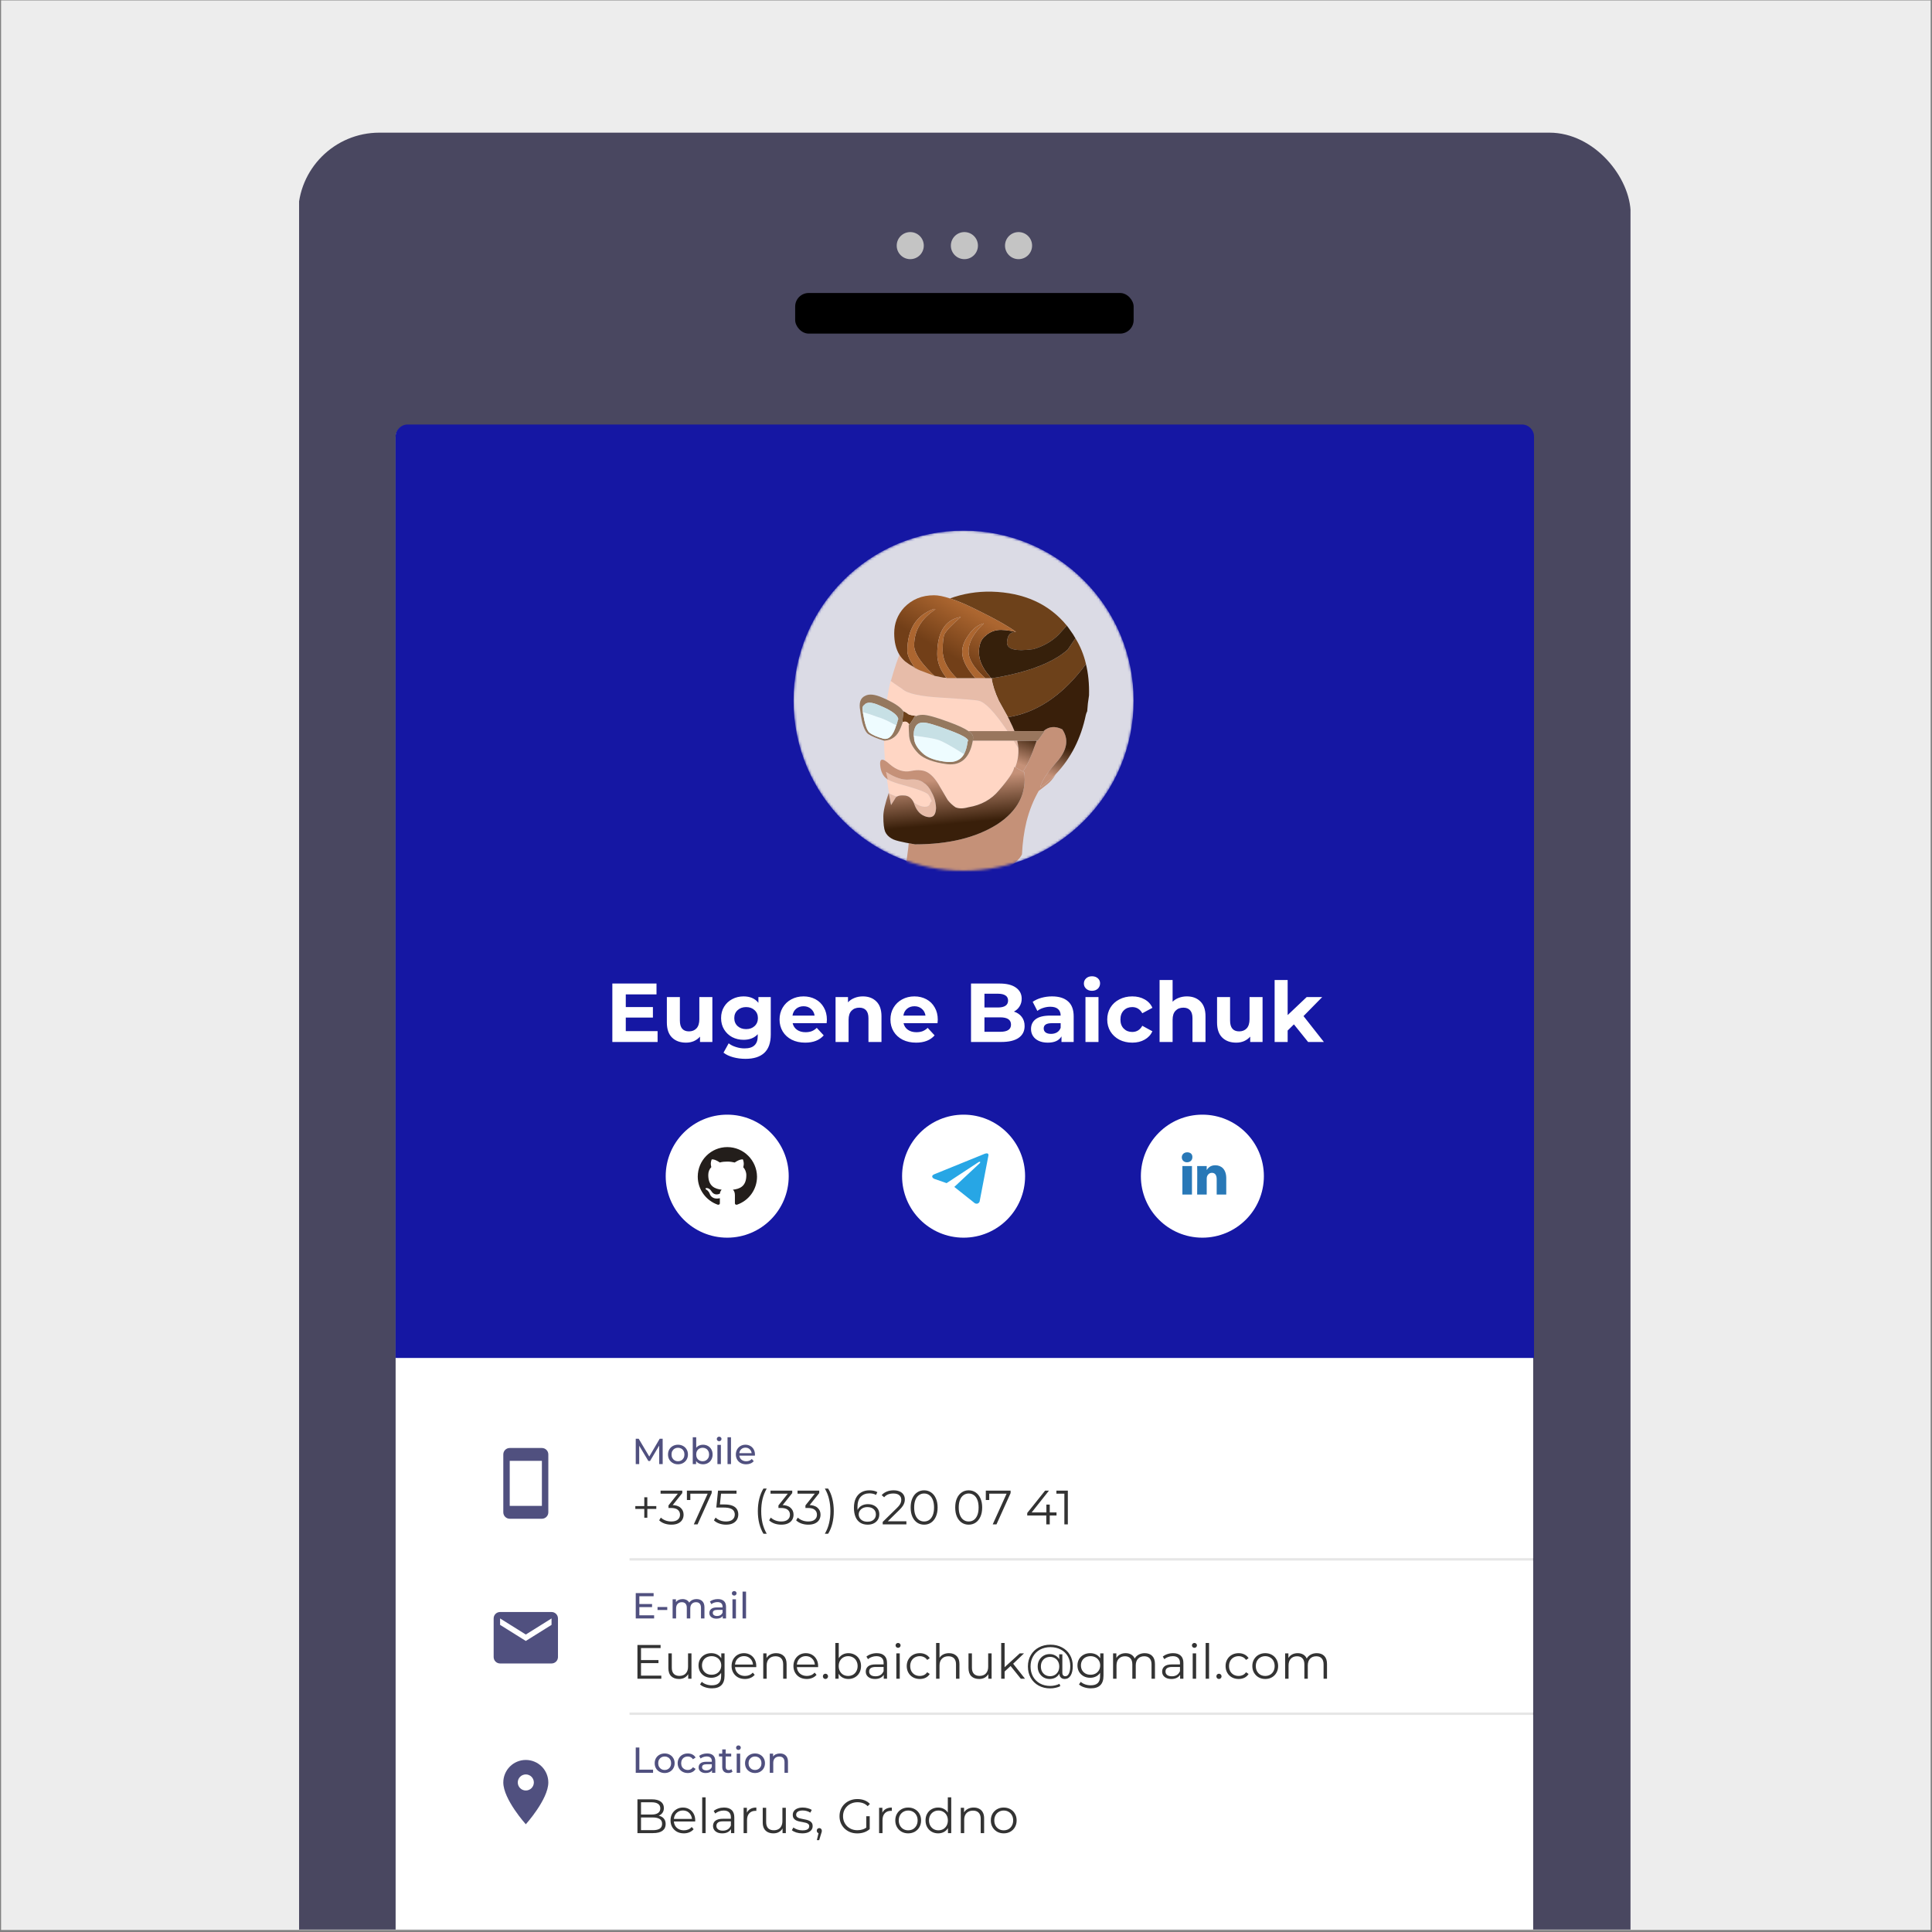<svg width="801" height="801" viewBox="0 0 801 801" fill="none" xmlns="http://www.w3.org/2000/svg">
<rect x="0" y="0" width="801" height="801" fill="#808080" stroke="none"/>
<rect x="0.444" y="0.165" width="800" height="800" fill="#EDEDED"/>
<g clip-path="url(#clip0_714_335)">
<rect x="123.6" y="55" width="552.475" height="1078" rx="33.688" fill="#494760"/>
<rect x="164.025" y="176.259" width="471.625" height="808.5" rx="5" fill="white"/>
<path d="M164 181C164 178.239 166.239 176 169 176H631C633.761 176 636 178.239 636 181V563H164V181Z" fill="#1517A3"/>
<path d="M272.635 427.5V432H253.873V407.769H272.185V412.269H259.446V417.531H270.696V421.892H259.446V427.5H272.635ZM295.342 413.377V432H290.219V429.785C289.504 430.592 288.65 431.215 287.657 431.654C286.665 432.069 285.592 432.277 284.438 432.277C281.992 432.277 280.054 431.573 278.623 430.165C277.192 428.758 276.477 426.669 276.477 423.9V413.377H281.877V423.104C281.877 426.104 283.134 427.604 285.65 427.604C286.942 427.604 287.981 427.188 288.765 426.358C289.55 425.504 289.942 424.246 289.942 422.585V413.377H295.342ZM319.556 413.377V428.885C319.556 432.3 318.668 434.838 316.891 436.5C315.114 438.162 312.518 438.992 309.102 438.992C307.302 438.992 305.595 438.773 303.979 438.335C302.364 437.896 301.026 437.262 299.964 436.431L302.11 432.554C302.895 433.2 303.887 433.708 305.087 434.077C306.287 434.469 307.487 434.665 308.687 434.665C310.556 434.665 311.929 434.238 312.806 433.385C313.706 432.554 314.156 431.285 314.156 429.577V428.781C312.749 430.327 310.787 431.1 308.272 431.1C306.564 431.1 304.995 430.731 303.564 429.992C302.156 429.231 301.037 428.169 300.206 426.808C299.376 425.446 298.96 423.877 298.96 422.1C298.96 420.323 299.376 418.754 300.206 417.392C301.037 416.031 302.156 414.981 303.564 414.242C304.995 413.481 306.564 413.1 308.272 413.1C310.972 413.1 313.026 413.988 314.433 415.765V413.377H319.556ZM309.345 426.669C310.776 426.669 311.941 426.254 312.841 425.423C313.764 424.569 314.226 423.462 314.226 422.1C314.226 420.738 313.764 419.642 312.841 418.812C311.941 417.958 310.776 417.531 309.345 417.531C307.914 417.531 306.737 417.958 305.814 418.812C304.891 419.642 304.429 420.738 304.429 422.1C304.429 423.462 304.891 424.569 305.814 425.423C306.737 426.254 307.914 426.669 309.345 426.669ZM342.825 422.758C342.825 422.827 342.79 423.312 342.721 424.212H328.632C328.886 425.365 329.486 426.277 330.432 426.946C331.378 427.615 332.555 427.95 333.963 427.95C334.932 427.95 335.786 427.812 336.525 427.535C337.286 427.235 337.99 426.773 338.636 426.15L341.509 429.265C339.755 431.273 337.194 432.277 333.825 432.277C331.725 432.277 329.867 431.873 328.252 431.065C326.636 430.235 325.39 429.092 324.513 427.638C323.636 426.185 323.198 424.535 323.198 422.688C323.198 420.865 323.625 419.227 324.478 417.773C325.355 416.296 326.544 415.154 328.044 414.346C329.567 413.515 331.263 413.1 333.132 413.1C334.955 413.1 336.605 413.492 338.082 414.277C339.559 415.062 340.713 416.192 341.544 417.669C342.398 419.123 342.825 420.819 342.825 422.758ZM333.167 417.185C331.944 417.185 330.917 417.531 330.086 418.223C329.255 418.915 328.748 419.862 328.563 421.062H337.736C337.552 419.885 337.044 418.95 336.213 418.258C335.382 417.542 334.367 417.185 333.167 417.185ZM357.739 413.1C360.047 413.1 361.904 413.792 363.312 415.177C364.743 416.562 365.458 418.615 365.458 421.338V432H360.058V422.169C360.058 420.692 359.735 419.596 359.089 418.881C358.443 418.142 357.508 417.773 356.285 417.773C354.924 417.773 353.839 418.2 353.031 419.054C352.224 419.885 351.82 421.131 351.82 422.792V432H346.42V413.377H351.577V415.558C352.293 414.773 353.181 414.173 354.243 413.758C355.304 413.319 356.47 413.1 357.739 413.1ZM388.798 422.758C388.798 422.827 388.764 423.312 388.694 424.212H374.606C374.86 425.365 375.46 426.277 376.406 426.946C377.352 427.615 378.529 427.95 379.937 427.95C380.906 427.95 381.76 427.812 382.498 427.535C383.26 427.235 383.964 426.773 384.61 426.15L387.483 429.265C385.729 431.273 383.167 432.277 379.798 432.277C377.698 432.277 375.84 431.873 374.225 431.065C372.61 430.235 371.364 429.092 370.487 427.638C369.61 426.185 369.171 424.535 369.171 422.688C369.171 420.865 369.598 419.227 370.452 417.773C371.329 416.296 372.517 415.154 374.017 414.346C375.54 413.515 377.237 413.1 379.106 413.1C380.929 413.1 382.579 413.492 384.056 414.277C385.533 415.062 386.687 416.192 387.517 417.669C388.371 419.123 388.798 420.819 388.798 422.758ZM379.14 417.185C377.917 417.185 376.89 417.531 376.06 418.223C375.229 418.915 374.721 419.862 374.537 421.062H383.71C383.525 419.885 383.017 418.95 382.187 418.258C381.356 417.542 380.34 417.185 379.14 417.185ZM420.37 419.4C421.754 419.838 422.839 420.577 423.623 421.615C424.408 422.631 424.8 423.888 424.8 425.388C424.8 427.512 423.97 429.15 422.308 430.304C420.67 431.435 418.27 432 415.108 432H402.577V407.769H414.416C417.37 407.769 419.631 408.335 421.2 409.465C422.793 410.596 423.589 412.131 423.589 414.069C423.589 415.246 423.3 416.296 422.723 417.219C422.17 418.142 421.385 418.869 420.37 419.4ZM408.15 411.992V417.704H413.723C415.108 417.704 416.158 417.462 416.873 416.977C417.589 416.492 417.946 415.777 417.946 414.831C417.946 413.885 417.589 413.181 416.873 412.719C416.158 412.235 415.108 411.992 413.723 411.992H408.15ZM414.693 427.777C416.17 427.777 417.277 427.535 418.016 427.05C418.777 426.565 419.158 425.815 419.158 424.8C419.158 422.792 417.67 421.788 414.693 421.788H408.15V427.777H414.693ZM436.177 413.1C439.061 413.1 441.277 413.792 442.823 415.177C444.369 416.538 445.142 418.604 445.142 421.373V432H440.088V429.681C439.073 431.412 437.18 432.277 434.411 432.277C432.98 432.277 431.734 432.035 430.673 431.55C429.634 431.065 428.838 430.396 428.284 429.542C427.73 428.688 427.454 427.719 427.454 426.635C427.454 424.904 428.1 423.542 429.392 422.55C430.707 421.558 432.727 421.062 435.45 421.062H439.742C439.742 419.885 439.384 418.985 438.669 418.362C437.954 417.715 436.88 417.392 435.45 417.392C434.457 417.392 433.477 417.554 432.507 417.877C431.561 418.177 430.754 418.592 430.084 419.123L428.146 415.35C429.161 414.635 430.373 414.081 431.78 413.688C433.211 413.296 434.677 413.1 436.177 413.1ZM435.761 428.642C436.684 428.642 437.504 428.435 438.219 428.019C438.934 427.581 439.442 426.946 439.742 426.115V424.212H436.038C433.823 424.212 432.715 424.938 432.715 426.392C432.715 427.085 432.98 427.638 433.511 428.054C434.065 428.446 434.815 428.642 435.761 428.642ZM450.029 413.377H455.429V432H450.029V413.377ZM452.729 410.781C451.737 410.781 450.929 410.492 450.306 409.915C449.683 409.338 449.372 408.623 449.372 407.769C449.372 406.915 449.683 406.2 450.306 405.623C450.929 405.046 451.737 404.758 452.729 404.758C453.722 404.758 454.529 405.035 455.152 405.588C455.775 406.142 456.087 406.835 456.087 407.665C456.087 408.565 455.775 409.315 455.152 409.915C454.529 410.492 453.722 410.781 452.729 410.781ZM469.441 432.277C467.456 432.277 465.668 431.873 464.076 431.065C462.506 430.235 461.272 429.092 460.372 427.638C459.495 426.185 459.056 424.535 459.056 422.688C459.056 420.842 459.495 419.192 460.372 417.738C461.272 416.285 462.506 415.154 464.076 414.346C465.668 413.515 467.456 413.1 469.441 413.1C471.402 413.1 473.11 413.515 474.564 414.346C476.041 415.154 477.114 416.319 477.783 417.842L473.595 420.092C472.626 418.385 471.229 417.531 469.406 417.531C467.999 417.531 466.833 417.992 465.91 418.915C464.987 419.838 464.526 421.096 464.526 422.688C464.526 424.281 464.987 425.538 465.91 426.462C466.833 427.385 467.999 427.846 469.406 427.846C471.252 427.846 472.649 426.992 473.595 425.285L477.783 427.569C477.114 429.046 476.041 430.2 474.564 431.031C473.11 431.862 471.402 432.277 469.441 432.277ZM492.076 413.1C494.384 413.1 496.242 413.792 497.65 415.177C499.08 416.562 499.796 418.615 499.796 421.338V432H494.396V422.169C494.396 420.692 494.073 419.596 493.426 418.881C492.78 418.142 491.846 417.773 490.623 417.773C489.261 417.773 488.176 418.2 487.369 419.054C486.561 419.885 486.157 421.131 486.157 422.792V432H480.757V406.315H486.157V415.315C486.873 414.6 487.738 414.058 488.753 413.688C489.769 413.296 490.876 413.1 492.076 413.1ZM523.452 413.377V432H518.329V429.785C517.614 430.592 516.76 431.215 515.767 431.654C514.775 432.069 513.702 432.277 512.548 432.277C510.102 432.277 508.164 431.573 506.733 430.165C505.302 428.758 504.587 426.669 504.587 423.9V413.377H509.987V423.104C509.987 426.104 511.244 427.604 513.76 427.604C515.052 427.604 516.09 427.188 516.875 426.358C517.66 425.504 518.052 424.246 518.052 422.585V413.377H523.452ZM536.451 424.696L533.855 427.258V432H528.455V406.315H533.855V420.854L541.747 413.377H548.186L540.432 421.269L548.878 432H542.336L536.451 424.696Z" fill="white"/>
<rect x="329.676" y="121.474" width="140.325" height="16.839" rx="5.613" fill="black"/>
<circle cx="377.386" cy="101.835" r="5.613" fill="#C4C4C4"/>
<circle cx="399.838" cy="101.835" r="5.613" fill="#C4C4C4"/>
<circle cx="422.29" cy="101.835" r="5.613" fill="#C4C4C4"/>
<mask id="mask0_714_335" style="mask-type:alpha" maskUnits="userSpaceOnUse" x="329" y="220" width="141" height="141">
<circle cx="399.5" cy="290.5" r="70.5" fill="#DBDBE5"/>
</mask>
<g mask="url(#mask0_714_335)">
<circle cx="399.5" cy="290.5" r="70.5" fill="#DBDBE5"/>
<path fill-rule="evenodd" clip-rule="evenodd" d="M445.872 264.632C444.868 266.136 443.808 267.698 442.68 269.326C438.047 273.457 431.032 276.711 421.642 279.09C417.16 280.211 413.686 280.898 411.216 281.157H411.122C411.495 283.908 412.502 287.04 414.13 290.545C415.008 292.173 416.26 294.425 417.886 297.303C417.977 297.29 418.068 297.29 418.167 297.303C429.445 295.459 439.558 288.889 448.502 277.588C449.129 276.711 449.692 275.963 450.194 275.334V275.149C449.316 271.393 447.876 267.886 445.872 264.632ZM393.84 248.111C397.096 249.112 401.166 250.865 406.048 253.368C412.936 256.748 418.008 259.629 421.264 262.008H420.513C418.634 262.256 417.63 263.697 417.505 266.326C417.379 269.205 421.013 270.143 428.4 269.144C432.407 268.018 435.85 266.075 438.731 263.324C440.108 261.82 441.298 260.509 442.299 259.38C434.91 250.368 424.515 245.674 411.117 245.298C405.11 245.166 399.351 246.107 393.84 248.111ZM376.842 300.59C377.684 299.595 378.528 298.315 379.378 296.74C378.252 296.616 377.374 296.425 376.748 296.177C376.121 295.677 375.432 295.239 374.681 294.861C374.43 295.863 374.242 297.364 374.118 299.367H374.306C374.557 299.243 374.869 299.18 375.244 299.18C375.87 299.18 376.436 299.555 376.935 300.305C376.935 300.399 376.902 300.493 376.842 300.59Z" fill="#6D411A"/>
<path fill-rule="evenodd" clip-rule="evenodd" d="M401.542 303.128H417.696C417.567 302.943 417.442 302.755 417.321 302.565C412.309 295.178 408.493 291.174 405.861 290.55C405.361 290.299 400.162 289.86 390.272 289.234C381.508 288.734 376.122 287.542 374.118 285.666C372.242 284.415 370.611 283.287 369.234 282.285C368.628 284.829 368.123 287.428 367.73 290.078C371.27 291.767 373.527 293.365 374.493 294.866H374.679C375.432 295.241 376.119 295.68 376.745 296.182C377.372 296.433 378.249 296.621 379.375 296.745C379.499 296.745 379.626 296.806 379.75 296.933C380.499 296.557 381.439 296.37 382.565 296.37C384.444 296.37 388.076 297.371 393.46 299.375C397.216 300.737 399.909 301.989 401.542 303.128ZM366.883 315.331C367.439 315.638 368.095 316.137 368.856 316.835C371.737 319.338 374.679 320.276 377.684 319.65C380.691 319.023 383.067 319.274 384.822 320.4C386.572 321.526 388.203 323.466 389.704 326.22C391.332 328.972 392.397 330.788 392.899 331.665C393.777 332.794 394.842 333.793 396.092 334.67C397.472 335.297 399.285 335.297 401.539 334.67C406.796 333.793 410.993 331.477 414.125 327.722C418.256 322.967 420.386 319.711 420.513 317.958L420.886 318.146C421.921 315.635 422.359 312.975 422.202 310.165C421.561 309.151 420.901 308.119 420.232 307.069H403.325C402.059 314.185 398.522 317.436 392.712 316.835C387.074 316.082 383.134 314.644 380.877 312.514C378.498 310.135 377.182 307.695 376.933 305.192C376.806 303.189 376.745 301.685 376.745 300.686L376.839 300.592C376.9 300.496 376.933 300.402 376.933 300.311C376.433 299.56 375.868 299.185 375.242 299.185C374.866 299.185 374.554 299.246 374.303 299.372C374.052 300.123 373.738 300.94 373.362 301.814C372.112 305.071 369.921 306.82 366.789 307.071H366.508C366.559 309.772 366.685 312.526 366.883 315.331ZM368.668 329.04C370.421 329.791 371.425 330.166 371.676 330.166C371.795 330.151 371.922 330.151 372.049 330.166C372.652 329.844 373.53 329.72 374.679 329.791C376.507 329.791 377.887 330.76 378.812 332.7C380.552 333.889 382.117 334.485 383.509 334.485C384.635 334.485 385.327 334.046 385.573 333.169C385.7 332.669 385.948 332.357 386.326 332.231C385.573 330.351 384.949 329.289 384.45 329.04C382.946 328.036 378.939 326.662 372.427 324.909C371.306 324.559 370.337 324.214 369.518 323.877C368.988 323.657 368.519 323.438 368.108 323.218C367.974 323.16 367.847 323.099 367.733 323.03C367.768 323.274 367.799 323.525 367.826 323.781C367.925 324.4 368.017 325.026 368.108 325.657C368.23 326.662 368.42 327.79 368.668 329.04Z" fill="#FFD6C4"/>
<path fill-rule="evenodd" clip-rule="evenodd" d="M392.339 280.969C391.964 280.969 391.586 280.969 391.211 280.969C389.96 280.718 388.708 280.467 387.455 280.219L381.445 277.964C380.818 277.713 380.192 277.401 379.566 277.026H379.38C379.127 276.775 378.815 276.524 378.44 276.275C377.438 275.773 376.375 275.086 375.247 274.211C374.334 273.412 373.55 272.504 372.898 271.487C372.391 272.76 371.92 274.046 371.489 275.337C370.738 277.591 370.048 279.843 369.424 282.098C369.3 282.098 369.237 282.161 369.237 282.285C370.614 283.287 372.244 284.416 374.121 285.666C376.124 287.542 381.511 288.732 390.275 289.234C400.165 289.86 405.364 290.296 405.863 290.55C408.493 291.176 412.312 295.181 417.323 302.565C417.447 302.756 417.572 302.943 417.699 303.128H420.607C420.113 301.84 419.517 300.526 418.825 299.185C418.571 298.559 418.259 297.932 417.886 297.306C416.258 294.427 415.005 292.176 414.131 290.547C412.502 287.043 411.498 283.911 411.123 281.159H410.935C409.934 281.159 409.119 281.159 408.493 281.159C406.992 281.159 406.178 281.159 406.051 281.159H405.676C405.176 281.159 404.737 281.159 404.359 281.159C403.109 281.159 402.044 281.159 401.167 281.159C399.539 281.159 398.037 281.159 396.66 281.159H395.532C394.409 281.159 393.343 281.159 392.342 281.159V280.969H392.339ZM378.812 332.7C378.939 333.014 379.066 333.359 379.188 333.735C380.189 336.362 381.817 337.99 384.072 338.616C386.451 339.243 387.767 338.302 388.015 335.799C388.145 335.172 388.079 334.173 387.83 332.796C387.577 331.293 387.016 329.791 386.139 328.29C385.388 326.662 384.323 325.412 382.946 324.534C381.569 323.408 379.563 322.97 376.936 323.218C374.179 323.469 370.986 322.404 367.355 320.025L368.108 323.218C367.979 323.142 367.852 323.048 367.733 322.939V323.033C367.849 323.099 367.976 323.16 368.108 323.218C368.519 323.439 368.988 323.659 369.518 323.88C370.337 324.217 371.306 324.562 372.427 324.912C378.939 326.664 382.946 328.039 384.45 329.043C384.949 329.292 385.573 330.357 386.326 332.233C385.951 332.36 385.7 332.672 385.573 333.172C385.325 334.049 384.635 334.488 383.509 334.488C382.117 334.483 380.552 333.889 378.812 332.7ZM421.733 307.069H420.232C420.904 308.119 421.561 309.151 422.202 310.166C422.129 309.151 421.974 308.119 421.733 307.069ZM369.516 333.638L371.111 331.102C371.271 330.676 371.585 330.364 372.049 330.164C371.92 330.149 371.793 330.149 371.676 330.164C371.425 330.164 370.423 329.789 368.669 329.038C368.892 330.476 369.171 332.008 369.516 333.638Z" fill="#E7BCA9"/>
<path fill-rule="evenodd" clip-rule="evenodd" d="M376.747 349.595C376.666 350.288 376.602 350.947 376.559 351.568C376.306 353.82 375.933 356.387 375.433 359.265C379.065 369.279 388.017 371.785 402.294 366.776C414.817 362.27 421.955 358.076 423.708 354.196C423.943 349.294 424.57 344.754 425.584 340.583C426.784 335.904 428.475 331.679 430.656 327.908L434.037 325.281C435.386 324.269 436.638 322.798 437.792 320.868C435.809 322.92 433.618 324.829 431.219 326.594C431.592 324.842 432.657 322.775 434.412 320.399C435.289 319.149 436.791 317.333 438.921 314.954C442.552 310.448 443.054 306.254 440.422 302.374C437.414 300.913 434.815 301.164 432.627 303.124H433.098L430.281 307.068H429.812C427.481 313.844 425.572 318.099 424.081 319.836L424.456 320.024V320.214L424.643 320.024C425.769 328.912 422.014 336.173 413.374 341.805C404.609 347.313 393.276 350.065 379.377 350.065C378.423 349.928 377.546 349.77 376.747 349.595Z" fill="#C59178"/>
<path fill-rule="evenodd" clip-rule="evenodd" d="M417.882 297.305C418.255 297.932 418.57 298.558 418.821 299.185C419.513 300.524 420.109 301.837 420.603 303.128H432.624C434.812 301.168 437.414 300.917 440.419 302.377C443.052 306.257 442.549 310.452 438.918 314.958C436.788 317.337 435.284 319.153 434.409 320.403C432.657 322.781 431.592 324.846 431.216 326.598C433.613 324.831 435.806 322.924 437.79 320.872C444.056 314.248 448.187 306.08 450.19 296.367C450.315 295.868 450.502 295.365 450.753 294.866C450.878 292.738 451.129 290.547 451.507 288.295C451.631 283.54 451.192 279.156 450.19 275.151V275.339C449.688 275.968 449.125 276.716 448.499 277.593C439.555 288.896 429.441 295.467 418.164 297.308C418.068 297.29 417.976 297.29 417.882 297.305ZM420.887 318.146L424.08 319.837C425.571 318.1 427.481 313.845 429.812 307.069H421.732C421.973 308.119 422.128 309.151 422.204 310.165C422.361 312.975 421.922 315.635 420.887 318.146Z" fill="url(#paint0_linear_714_335)"/>
<path fill-rule="evenodd" clip-rule="evenodd" d="M411.119 281.153H411.213C413.685 280.895 417.16 280.207 421.638 279.087C431.029 276.708 438.043 273.454 442.676 269.323C443.802 267.695 444.865 266.133 445.869 264.629C445.243 263.503 444.553 262.438 443.805 261.439C443.303 260.688 442.801 260.001 442.301 259.372C441.297 260.501 440.11 261.812 438.733 263.315C435.852 266.067 432.408 268.009 428.402 269.135C421.014 270.137 417.38 269.196 417.507 266.318C417.631 263.688 418.633 262.25 420.515 261.999H421.265C417.885 261.246 415.316 260.998 413.564 261.246C411.687 261.497 409.996 262.309 408.492 263.686C406.864 264.938 405.989 267.003 405.862 269.884C405.862 270.008 405.862 270.195 405.862 270.447C405.862 273.655 407.272 276.878 410.089 280.116L410.183 280.212C410.434 280.585 410.683 280.9 410.934 281.151H411.119V281.153Z" fill="#36200B"/>
<path fill-rule="evenodd" clip-rule="evenodd" d="M421.264 262.004C418.008 259.625 412.936 256.747 406.048 253.364C401.164 250.861 397.096 249.109 393.84 248.107C391.21 247.23 389.022 246.791 387.264 246.791C382.256 246.791 378.125 248.482 374.866 251.863C372.112 254.868 370.735 258.434 370.735 262.565C370.735 266.135 371.453 269.11 372.896 271.484C373.547 272.498 374.329 273.406 375.244 274.207C376.37 275.085 377.435 275.772 378.437 276.271C378.812 276.522 379.124 276.771 379.378 277.022C379.111 276.647 378.863 276.271 378.624 275.894C376.996 273.421 376.182 271.42 376.182 269.886C376.182 260.871 379.877 255.051 387.264 252.421L387.83 252.611C381.944 256.491 379.002 261.497 379.002 267.631C379.002 270.53 381.411 274.347 386.235 279.084C386.63 279.446 387.039 279.824 387.455 280.212C388.707 280.461 389.96 280.712 391.21 280.963C391.586 280.963 391.963 280.963 392.339 280.963C392.075 280.633 391.824 280.288 391.586 279.931C389.582 277.134 388.578 274.225 388.578 271.199C388.578 262.187 391.771 257.054 398.156 255.804H398.344C394.712 258.931 392.461 261.309 391.583 262.937C391.084 264.063 390.83 266.318 390.83 269.696C390.83 273.256 392.461 276.761 395.717 280.212C396.021 280.529 396.333 280.841 396.655 281.151C398.032 281.151 399.536 281.151 401.161 281.151C402.039 281.151 403.104 281.151 404.354 281.151C404.09 280.856 403.837 280.572 403.603 280.306C400.474 276.624 398.907 273.276 398.907 270.261C398.907 268.009 399.784 265.694 401.537 263.315C403.289 260.685 405.417 259.06 407.925 258.434C403.667 262.44 401.537 266.32 401.537 270.076C401.537 273.084 403.507 276.464 407.453 280.217C407.79 280.529 408.138 280.844 408.485 281.156C409.112 281.156 409.926 281.156 410.927 281.156C410.676 280.905 410.428 280.59 410.177 280.217L410.083 280.121C407.265 276.883 405.855 273.659 405.855 270.451C405.855 270.2 405.855 270.013 405.855 269.888C405.982 267.008 406.86 264.943 408.485 263.691C409.989 262.314 411.68 261.502 413.557 261.251C415.317 261.002 417.883 261.251 421.264 262.004Z" fill="url(#paint1_linear_714_335)"/>
<path fill-rule="evenodd" clip-rule="evenodd" d="M408.49 281.156C408.14 280.842 407.795 280.53 407.458 280.218C403.512 276.465 401.542 273.085 401.542 270.077C401.542 266.321 403.672 262.441 407.93 258.434C405.424 259.061 403.297 260.689 401.542 263.316C399.789 265.695 398.912 268.01 398.912 270.262C398.912 273.277 400.477 276.627 403.609 280.307C403.842 280.576 404.093 280.857 404.359 281.151C404.734 281.151 405.173 281.151 405.675 281.151H406.051C406.175 281.156 406.991 281.156 408.49 281.156ZM392.339 280.969V281.156C393.34 281.156 394.403 281.156 395.529 281.156H396.657C396.335 280.847 396.024 280.533 395.719 280.218C392.463 276.767 390.832 273.262 390.832 269.702C390.832 266.321 391.086 264.069 391.586 262.943C392.463 261.315 394.715 258.937 398.346 255.81H398.159C391.771 257.06 388.58 262.193 388.58 271.205C388.58 274.231 389.585 277.142 391.588 279.937C391.824 280.297 392.075 280.639 392.339 280.969ZM379.378 277.025H379.563C380.189 277.401 380.815 277.713 381.442 277.964L387.452 280.218C387.036 279.83 386.628 279.452 386.232 279.09C381.411 274.353 379 270.533 379 267.637C379 261.503 381.941 256.494 387.827 252.617L387.262 252.427C379.875 255.057 376.18 260.877 376.18 269.892C376.18 271.424 376.994 273.427 378.622 275.899C378.863 276.275 379.109 276.65 379.378 277.025Z" fill="#AC6630"/>
<path fill-rule="evenodd" clip-rule="evenodd" d="M374.397 349.128C375.112 349.303 375.895 349.457 376.747 349.597C377.546 349.772 378.424 349.927 379.377 350.066C393.277 350.066 404.61 347.315 413.374 341.806C422.014 336.174 425.772 328.914 424.644 320.025L424.456 320.215V320.025L424.081 319.838L420.888 318.146L420.515 317.958C420.389 319.711 418.258 322.967 414.127 327.722C410.995 331.478 406.798 333.793 401.541 334.67C399.284 335.297 397.474 335.297 396.094 334.67C394.844 333.793 393.779 332.794 392.901 331.665C392.402 330.788 391.334 328.972 389.706 326.221C388.205 323.467 386.577 321.527 384.824 320.401C383.07 319.275 380.691 319.024 377.686 319.65C374.678 320.276 371.736 319.335 368.858 316.835C368.095 316.138 367.438 315.636 366.885 315.331C365.386 314.466 364.73 315.093 364.915 317.21C365.148 319.891 366.086 321.8 367.732 322.939C367.854 323.048 367.981 323.142 368.107 323.218L367.354 320.025C370.988 322.404 374.179 323.469 376.935 323.218C379.562 322.969 381.568 323.408 382.945 324.534C384.322 325.412 385.387 326.662 386.138 328.29C387.015 329.791 387.576 331.292 387.829 332.796C388.081 334.173 388.144 335.175 388.015 335.799C387.766 338.302 386.452 339.24 384.071 338.616C381.817 337.99 380.189 336.362 379.187 333.735C379.063 333.362 378.936 333.014 378.812 332.7C377.886 330.76 376.507 329.791 374.678 329.791C373.529 329.72 372.652 329.844 372.048 330.166C371.582 330.367 371.27 330.679 371.11 331.105L369.515 333.641L369.421 333.737L368.483 328.665C366.979 333.047 366.226 336.301 366.226 338.431C366.226 341.436 366.479 343.564 366.979 344.814C367.479 345.943 368.356 346.881 369.606 347.629C370.468 348.174 372.064 348.674 374.397 349.128Z" fill="url(#paint2_linear_714_335)"/>
<path fill-rule="evenodd" clip-rule="evenodd" d="M429.812 307.07H430.281L433.099 303.127H432.627H420.607H417.698H401.544C402.908 304.08 403.535 304.958 403.421 305.757C403.421 305.881 403.421 306.071 403.421 306.32C403.382 306.576 403.355 306.827 403.327 307.07H420.234H421.735H429.812Z" fill="#99765D"/>
<path fill-rule="evenodd" clip-rule="evenodd" d="M374.306 299.371H374.118C374.242 297.368 374.43 295.866 374.681 294.865H374.496C373.53 293.363 371.273 291.766 367.732 290.077C367.141 289.798 366.518 289.516 365.853 289.232C362.726 287.855 360.343 287.604 358.717 288.482C356.716 289.359 356.024 291.423 356.653 294.677C357.279 299.81 358.342 303.002 359.846 304.253C361.342 305.249 363.563 306.188 366.515 307.07H366.797C369.926 306.819 372.12 305.067 373.37 301.813C373.74 300.938 374.055 300.122 374.306 299.371ZM371.582 300.687C370.377 304.755 368.688 306.634 366.51 306.319H366.416C363.662 305.569 361.656 304.691 360.406 303.692C359.402 302.815 358.53 300.124 357.776 295.615C357.652 294.74 357.591 293.99 357.591 293.363C357.715 292.861 357.964 292.486 358.339 292.235C359.344 290.985 361.41 291.045 364.537 292.422C365.534 292.833 366.439 293.242 367.261 293.642C370.606 295.296 372.325 296.83 372.426 298.242L372.241 298.43C372.115 299.181 371.927 299.868 371.676 300.497V300.685H371.582V300.687ZM403.324 307.07C403.352 306.824 403.38 306.573 403.418 306.319C403.418 306.068 403.418 305.881 403.418 305.756C403.532 304.96 402.906 304.083 401.542 303.127C399.906 301.988 397.215 300.735 393.462 299.371C388.078 297.368 384.447 296.366 382.568 296.366C381.442 296.366 380.501 296.553 379.753 296.929C379.626 296.805 379.499 296.741 379.378 296.741C378.528 298.313 377.684 299.597 376.842 300.591L376.748 300.685C376.748 301.686 376.809 303.187 376.935 305.191C377.184 307.694 378.5 310.133 380.879 312.512C383.136 314.64 387.077 316.08 392.714 316.833C398.524 317.44 402.059 314.186 403.324 307.07ZM399.662 312.702C398.285 315.081 395.968 316.144 392.714 315.895C387.83 315.396 384.386 314.143 382.383 312.142C380.379 310.263 379.253 308.386 379.002 306.507C379.002 305.881 378.941 305.381 378.814 305.003C378.814 303.626 378.941 302.688 379.19 302.186C379.689 300.436 380.879 299.559 382.758 299.559C384.386 299.559 387.83 300.56 393.087 302.564C396.936 303.963 399.442 305.122 400.601 306.038C401.103 306.426 401.354 306.768 401.354 307.07C401.354 307.194 401.293 307.319 401.166 307.445C400.915 309.573 400.416 311.325 399.662 312.702Z" fill="#95785E"/>
<path fill-rule="evenodd" clip-rule="evenodd" d="M357.588 293.36C357.713 293.86 357.773 294.486 357.773 295.237C360.276 295.987 362.158 296.614 363.408 297.113C364.494 297.43 365.617 297.838 366.791 298.333C367.938 298.845 369.127 299.439 370.359 300.118C370.836 300.357 371.247 300.544 371.579 300.681H371.673V300.494C371.924 299.865 372.112 299.177 372.239 298.427L372.424 298.239C372.322 296.824 370.603 295.292 367.258 293.639C366.436 293.238 365.528 292.83 364.534 292.419C361.408 291.042 359.338 290.981 358.337 292.231C357.964 292.485 357.713 292.86 357.588 293.36ZM378.812 305C383.82 305.629 387.14 306.189 388.768 306.691C390.771 307.318 394.405 309.321 399.662 312.702C400.415 311.325 400.915 309.572 401.166 307.445C401.293 307.318 401.354 307.194 401.354 307.069C401.354 306.768 401.103 306.425 400.601 306.037C399.442 305.122 396.936 303.963 393.087 302.563C387.829 300.56 384.383 299.558 382.758 299.558C380.878 299.558 379.689 300.435 379.19 302.185C378.939 302.685 378.812 303.623 378.812 305Z" fill="#C7E0E5"/>
<path fill-rule="evenodd" clip-rule="evenodd" d="M371.582 300.686C371.247 300.549 370.838 300.361 370.362 300.123C369.129 299.443 367.94 298.85 366.794 298.337C365.62 297.843 364.496 297.437 363.411 297.117C362.161 296.618 360.281 295.991 357.776 295.241C357.776 294.49 357.715 293.864 357.591 293.364C357.591 293.991 357.652 294.741 357.776 295.616C358.529 300.123 359.404 302.816 360.406 303.693C361.656 304.695 363.662 305.57 366.416 306.32H366.51C368.688 306.63 370.377 304.753 371.582 300.686ZM378.812 305.002C378.938 305.377 378.999 305.879 378.999 306.506C379.25 308.385 380.376 310.261 382.38 312.14C384.383 314.144 387.827 315.394 392.711 315.894C395.965 316.145 398.283 315.08 399.66 312.701C394.403 309.32 390.769 307.317 388.765 306.691C387.14 306.191 383.82 305.631 378.812 305.002Z" fill="#EEFCFF"/>
</g>
<a href="https://github.com/EugeneBaichuk" target="_blank">
    <circle cursor="pointer" cx="301.5" cy="487.635" r="25.5" fill="white"/>
</a>
<a href="https://t.me/Eugene_Baichuk" target="_blank">
    <circle cursor="pointer" cx="399.5" cy="487.635" r="25.5" fill="white"/>
</a>
<a href="https://www.linkedin.com/in/eugene-baichuk/" target="_blank">
    <circle cursor="pointer" cx="498.5" cy="487.635" r="25.5" fill="white"/>
</a>
<a href="https://github.com/EugeneBaichuk" target="_blank">
    <path cursor="pointer" fill-rule="evenodd" clip-rule="evenodd" d="M301.534 475.581C294.771 475.581 289.286 481.066 289.286 487.829C289.286 493.239 292.817 497.823 297.627 499.476C298.228 499.551 298.453 499.176 298.453 498.875C298.453 498.575 298.453 497.823 298.453 496.771C295.072 497.523 294.32 495.118 294.32 495.118C293.794 493.69 292.968 493.315 292.968 493.315C291.841 492.563 293.043 492.563 293.043 492.563C294.245 492.638 294.921 493.841 294.921 493.841C296.049 495.719 297.777 495.193 298.453 494.893C298.528 494.066 298.904 493.54 299.205 493.239C296.499 492.939 293.644 491.887 293.644 487.153C293.644 485.8 294.095 484.748 294.921 483.847C294.846 483.621 294.395 482.344 295.072 480.691C295.072 480.691 296.124 480.39 298.453 481.968C299.43 481.668 300.482 481.592 301.534 481.592C302.586 481.592 303.638 481.743 304.615 481.968C306.944 480.39 307.996 480.691 307.996 480.691C308.672 482.344 308.222 483.621 308.146 483.922C308.898 484.748 309.424 485.876 309.424 487.228C309.424 491.962 306.568 492.939 303.863 493.239C304.314 493.615 304.69 494.367 304.69 495.494C304.69 497.147 304.69 498.424 304.69 498.875C304.69 499.176 304.915 499.551 305.516 499.476C310.401 497.823 313.857 493.239 313.857 487.829C313.782 481.066 308.297 475.581 301.534 475.581Z" fill="#231E1B"/>
</a>
<a href="https://t.me/Eugene_Baichuk" target="_blank">
    <path cursor="pointer" d="M409.828 478.912L406.136 498.188C406.136 498.188 405.619 499.525 404.2 498.884L395.681 492.119L395.641 492.099C396.792 491.029 405.716 482.721 406.106 482.344C406.709 481.761 406.335 481.414 405.634 481.854L392.453 490.523L387.367 488.751C387.367 488.751 386.567 488.456 386.49 487.815C386.412 487.173 387.394 486.826 387.394 486.826L408.125 478.404C408.125 478.404 409.828 477.629 409.828 478.912V478.912Z" fill="#27A6E5"/>
</a>
<a href="https://www.linkedin.com/in/eugene-baichuk/" target="_blank">
    <path cursor="pointer" d="M508.4 488.486V495.263H504.433V488.899C504.433 487.329 503.855 486.255 502.45 486.255C501.376 486.255 500.715 486.999 500.467 487.66C500.384 487.908 500.301 488.238 500.301 488.652V495.263H496.335C496.335 495.263 496.417 484.52 496.335 483.445H500.301V485.098C500.797 484.272 501.789 483.115 503.855 483.115C506.417 483.115 508.4 484.85 508.4 488.486ZM492.203 477.743C490.88 477.743 489.971 478.652 489.971 479.809C489.971 480.966 490.798 481.875 492.12 481.875C493.525 481.875 494.351 480.966 494.351 479.809C494.434 478.57 493.608 477.743 492.203 477.743ZM490.219 495.263H494.186V483.445H490.219V495.263Z" fill="#2878B7"/>
</a>
<rect width="184" height="24" transform="translate(262 613)" fill="white"/>
<a href="tel:+375336200741" target="_blank">
    <rect cursor="pointer" x="262" y="613" width="184" height="24" fill="white"/>
</a>
<a href="tel:+375336200741" target="_blank">
    <path d="M267.12 629.24V620.76H268.38V629.24H267.12ZM263.4 625.6V624.42H272.1V625.6H263.4ZM278.333 632.12C277.32 632.12 276.36 631.96 275.453 631.64C274.56 631.307 273.84 630.867 273.293 630.32L273.993 629.18C274.447 629.647 275.053 630.033 275.813 630.34C276.587 630.647 277.427 630.8 278.333 630.8C279.493 630.8 280.38 630.547 280.993 630.04C281.62 629.533 281.933 628.853 281.933 628C281.933 627.147 281.627 626.467 281.013 625.96C280.413 625.453 279.46 625.2 278.153 625.2H277.153V624.14L281.473 618.72L281.673 619.28H273.873V618H282.873V619.02L278.553 624.44L277.853 623.98H278.393C280.073 623.98 281.327 624.353 282.153 625.1C282.993 625.847 283.413 626.807 283.413 627.98C283.413 628.767 283.227 629.473 282.853 630.1C282.48 630.727 281.913 631.22 281.153 631.58C280.407 631.94 279.467 632.12 278.333 632.12ZM287.648 632L293.688 618.64L294.128 619.28H285.468L286.208 618.58V621.9H284.788V618H295.068V619.02L289.208 632H287.648ZM301.015 632.12C300.015 632.12 299.061 631.96 298.155 631.64C297.248 631.307 296.528 630.867 295.995 630.32L296.695 629.18C297.135 629.647 297.735 630.033 298.495 630.34C299.268 630.647 300.101 630.8 300.995 630.8C302.181 630.8 303.081 630.54 303.695 630.02C304.321 629.487 304.635 628.793 304.635 627.94C304.635 627.34 304.488 626.827 304.195 626.4C303.915 625.96 303.435 625.62 302.755 625.38C302.075 625.14 301.141 625.02 299.955 625.02H296.975L297.695 618H305.355V619.28H298.275L299.015 618.58L298.395 624.46L297.655 623.74H300.275C301.688 623.74 302.821 623.913 303.675 624.26C304.528 624.607 305.141 625.093 305.515 625.72C305.901 626.333 306.095 627.053 306.095 627.88C306.095 628.667 305.908 629.387 305.535 630.04C305.161 630.68 304.601 631.187 303.855 631.56C303.108 631.933 302.161 632.12 301.015 632.12ZM316.517 635.88C315.784 634.667 315.211 633.267 314.797 631.68C314.397 630.08 314.197 628.36 314.197 626.52C314.197 624.68 314.397 622.96 314.797 621.36C315.211 619.747 315.784 618.347 316.517 617.16H317.877C317.091 618.533 316.511 619.993 316.137 621.54C315.777 623.073 315.597 624.733 315.597 626.52C315.597 628.307 315.777 629.973 316.137 631.52C316.511 633.053 317.091 634.507 317.877 635.88H316.517ZM323.919 632.12C322.906 632.12 321.946 631.96 321.039 631.64C320.146 631.307 319.426 630.867 318.879 630.32L319.579 629.18C320.033 629.647 320.639 630.033 321.399 630.34C322.173 630.647 323.013 630.8 323.919 630.8C325.079 630.8 325.966 630.547 326.579 630.04C327.206 629.533 327.519 628.853 327.519 628C327.519 627.147 327.213 626.467 326.599 625.96C325.999 625.453 325.046 625.2 323.739 625.2H322.739V624.14L327.059 618.72L327.259 619.28H319.459V618H328.459V619.02L324.139 624.44L323.439 623.98H323.979C325.659 623.98 326.913 624.353 327.739 625.1C328.579 625.847 328.999 626.807 328.999 627.98C328.999 628.767 328.813 629.473 328.439 630.1C328.066 630.727 327.499 631.22 326.739 631.58C325.993 631.94 325.053 632.12 323.919 632.12ZM335.111 632.12C334.097 632.12 333.137 631.96 332.231 631.64C331.337 631.307 330.617 630.867 330.071 630.32L330.771 629.18C331.224 629.647 331.831 630.033 332.591 630.34C333.364 630.647 334.204 630.8 335.111 630.8C336.271 630.8 337.157 630.547 337.771 630.04C338.397 629.533 338.711 628.853 338.711 628C338.711 627.147 338.404 626.467 337.791 625.96C337.191 625.453 336.237 625.2 334.931 625.2H333.931V624.14L338.251 618.72L338.451 619.28H330.651V618H339.651V619.02L335.331 624.44L334.631 623.98H335.171C336.851 623.98 338.104 624.353 338.931 625.1C339.771 625.847 340.191 626.807 340.191 627.98C340.191 628.767 340.004 629.473 339.631 630.1C339.257 630.727 338.691 631.22 337.931 631.58C337.184 631.94 336.244 632.12 335.111 632.12ZM343.34 635.88H341.98C342.78 634.507 343.36 633.053 343.72 631.52C344.093 629.973 344.28 628.307 344.28 626.52C344.28 624.733 344.093 623.073 343.72 621.54C343.36 619.993 342.78 618.533 341.98 617.16H343.34C344.1 618.347 344.68 619.747 345.08 621.36C345.48 622.96 345.68 624.68 345.68 626.52C345.68 628.36 345.48 630.08 345.08 631.68C344.68 633.267 344.1 634.667 343.34 635.88ZM359.776 632.12C358.536 632.12 357.489 631.847 356.636 631.3C355.783 630.74 355.136 629.94 354.696 628.9C354.256 627.847 354.036 626.587 354.036 625.12C354.036 623.533 354.303 622.207 354.836 621.14C355.383 620.06 356.136 619.247 357.096 618.7C358.056 618.153 359.169 617.88 360.436 617.88C361.063 617.88 361.663 617.94 362.236 618.06C362.809 618.18 363.316 618.373 363.756 618.64L363.176 619.8C362.816 619.56 362.403 619.393 361.936 619.3C361.469 619.193 360.976 619.14 360.456 619.14C358.949 619.14 357.743 619.62 356.836 620.58C355.943 621.54 355.496 622.973 355.496 624.88C355.496 625.173 355.509 625.54 355.536 625.98C355.576 626.407 355.656 626.833 355.776 627.26L355.276 626.88C355.423 626.187 355.709 625.6 356.136 625.12C356.563 624.627 357.096 624.253 357.736 624C358.376 623.747 359.076 623.62 359.836 623.62C360.769 623.62 361.589 623.793 362.296 624.14C363.003 624.487 363.556 624.973 363.956 625.6C364.356 626.227 364.556 626.967 364.556 627.82C364.556 628.687 364.349 629.447 363.936 630.1C363.523 630.74 362.949 631.24 362.216 631.6C361.496 631.947 360.683 632.12 359.776 632.12ZM359.716 630.9C360.383 630.9 360.969 630.78 361.476 630.54C361.996 630.287 362.403 629.933 362.696 629.48C362.989 629.013 363.136 628.473 363.136 627.86C363.136 626.94 362.816 626.207 362.176 625.66C361.549 625.113 360.696 624.84 359.616 624.84C358.896 624.84 358.269 624.973 357.736 625.24C357.203 625.507 356.783 625.873 356.476 626.34C356.169 626.793 356.016 627.313 356.016 627.9C356.016 628.407 356.156 628.893 356.436 629.36C356.716 629.813 357.129 630.187 357.676 630.48C358.236 630.76 358.916 630.9 359.716 630.9ZM365.964 632V630.98L371.784 625.28C372.317 624.76 372.717 624.307 372.984 623.92C373.25 623.52 373.43 623.147 373.524 622.8C373.617 622.453 373.664 622.127 373.664 621.82C373.664 621.007 373.384 620.367 372.824 619.9C372.277 619.433 371.464 619.2 370.384 619.2C369.557 619.2 368.824 619.327 368.184 619.58C367.557 619.833 367.017 620.227 366.564 620.76L365.544 619.88C366.09 619.24 366.79 618.747 367.644 618.4C368.497 618.053 369.45 617.88 370.504 617.88C371.45 617.88 372.27 618.033 372.964 618.34C373.657 618.633 374.19 619.067 374.564 619.64C374.95 620.213 375.144 620.887 375.144 621.66C375.144 622.113 375.077 622.56 374.944 623C374.824 623.44 374.597 623.907 374.264 624.4C373.944 624.88 373.47 625.427 372.844 626.04L367.504 631.28L367.104 630.72H375.784V632H365.964ZM383.132 632.12C382.052 632.12 381.092 631.84 380.252 631.28C379.412 630.707 378.752 629.893 378.272 628.84C377.792 627.773 377.552 626.493 377.552 625C377.552 623.507 377.792 622.233 378.272 621.18C378.752 620.113 379.412 619.3 380.252 618.74C381.092 618.167 382.052 617.88 383.132 617.88C384.212 617.88 385.172 618.167 386.012 618.74C386.852 619.3 387.512 620.113 387.992 621.18C388.485 622.233 388.732 623.507 388.732 625C388.732 626.493 388.485 627.773 387.992 628.84C387.512 629.893 386.852 630.707 386.012 631.28C385.172 631.84 384.212 632.12 383.132 632.12ZM383.132 630.8C383.958 630.8 384.678 630.58 385.292 630.14C385.905 629.687 386.385 629.033 386.732 628.18C387.078 627.313 387.252 626.253 387.252 625C387.252 623.747 387.078 622.693 386.732 621.84C386.385 620.973 385.905 620.32 385.292 619.88C384.678 619.427 383.958 619.2 383.132 619.2C382.332 619.2 381.618 619.427 380.992 619.88C380.365 620.32 379.878 620.973 379.532 621.84C379.185 622.693 379.012 623.747 379.012 625C379.012 626.253 379.185 627.313 379.532 628.18C379.878 629.033 380.365 629.687 380.992 630.14C381.618 630.58 382.332 630.8 383.132 630.8ZM401.608 632.12C400.528 632.12 399.568 631.84 398.728 631.28C397.888 630.707 397.228 629.893 396.748 628.84C396.268 627.773 396.028 626.493 396.028 625C396.028 623.507 396.268 622.233 396.748 621.18C397.228 620.113 397.888 619.3 398.728 618.74C399.568 618.167 400.528 617.88 401.608 617.88C402.688 617.88 403.648 618.167 404.488 618.74C405.328 619.3 405.988 620.113 406.468 621.18C406.962 622.233 407.208 623.507 407.208 625C407.208 626.493 406.962 627.773 406.468 628.84C405.988 629.893 405.328 630.707 404.488 631.28C403.648 631.84 402.688 632.12 401.608 632.12ZM401.608 630.8C402.435 630.8 403.155 630.58 403.768 630.14C404.382 629.687 404.862 629.033 405.208 628.18C405.555 627.313 405.728 626.253 405.728 625C405.728 623.747 405.555 622.693 405.208 621.84C404.862 620.973 404.382 620.32 403.768 619.88C403.155 619.427 402.435 619.2 401.608 619.2C400.808 619.2 400.095 619.427 399.468 619.88C398.842 620.32 398.355 620.973 398.008 621.84C397.662 622.693 397.488 623.747 397.488 625C397.488 626.253 397.662 627.313 398.008 628.18C398.355 629.033 398.842 629.687 399.468 630.14C400.095 630.58 400.808 630.8 401.608 630.8ZM411.574 632L417.614 618.64L418.054 619.28H409.394L410.134 618.58V621.9H408.714V618H418.994V619.02L413.134 632H411.574ZM425.886 628.32V627.28L433.306 618H434.906L427.546 627.28L426.766 627.04H438.026V628.32H425.886ZM433.786 632V628.32L433.826 627.04V623.8H435.226V632H433.786ZM441.281 632V618.6L441.921 619.28H437.981V618H442.721V632H441.281Z" fill="#333333"/>
</a>
<path d="M273.31 607L273.295 599.35L269.5 605.725H268.81L265.015 599.395V607H263.575V596.5H264.805L269.185 603.88L273.505 596.5H274.735L274.75 607H273.31ZM281.096 607.09C280.306 607.09 279.596 606.915 278.966 606.565C278.336 606.215 277.841 605.735 277.481 605.125C277.131 604.505 276.956 603.805 276.956 603.025C276.956 602.245 277.131 601.55 277.481 600.94C277.841 600.32 278.336 599.84 278.966 599.5C279.596 599.15 280.306 598.975 281.096 598.975C281.886 598.975 282.591 599.15 283.211 599.5C283.841 599.84 284.331 600.32 284.681 600.94C285.041 601.55 285.221 602.245 285.221 603.025C285.221 603.805 285.041 604.505 284.681 605.125C284.331 605.735 283.841 606.215 283.211 606.565C282.591 606.915 281.886 607.09 281.096 607.09ZM281.096 605.83C281.606 605.83 282.061 605.715 282.461 605.485C282.871 605.245 283.191 604.915 283.421 604.495C283.651 604.065 283.766 603.575 283.766 603.025C283.766 602.475 283.651 601.99 283.421 601.57C283.191 601.14 282.871 600.81 282.461 600.58C282.061 600.35 281.606 600.235 281.096 600.235C280.586 600.235 280.126 600.35 279.716 600.58C279.316 600.81 278.996 601.14 278.756 601.57C278.526 601.99 278.411 602.475 278.411 603.025C278.411 603.575 278.526 604.065 278.756 604.495C278.996 604.915 279.316 605.245 279.716 605.485C280.126 605.715 280.586 605.83 281.096 605.83ZM291.428 598.975C292.198 598.975 292.888 599.145 293.498 599.485C294.108 599.825 294.583 600.3 294.923 600.91C295.273 601.52 295.448 602.225 295.448 603.025C295.448 603.825 295.273 604.535 294.923 605.155C294.583 605.765 294.108 606.24 293.498 606.58C292.888 606.92 292.198 607.09 291.428 607.09C290.838 607.09 290.298 606.975 289.808 606.745C289.318 606.515 288.913 606.18 288.593 605.74V607H287.213V595.87H288.653V600.25C288.973 599.83 289.373 599.515 289.853 599.305C290.333 599.085 290.858 598.975 291.428 598.975ZM291.308 605.83C291.818 605.83 292.273 605.715 292.673 605.485C293.083 605.245 293.403 604.915 293.633 604.495C293.873 604.065 293.993 603.575 293.993 603.025C293.993 602.475 293.873 601.99 293.633 601.57C293.403 601.14 293.083 600.81 292.673 600.58C292.273 600.35 291.818 600.235 291.308 600.235C290.808 600.235 290.353 600.35 289.943 600.58C289.533 600.81 289.213 601.14 288.983 601.57C288.753 601.99 288.638 602.475 288.638 603.025C288.638 603.575 288.753 604.065 288.983 604.495C289.213 604.915 289.533 605.245 289.943 605.485C290.353 605.715 290.808 605.83 291.308 605.83ZM297.437 599.05H298.877V607H297.437V599.05ZM298.157 597.52C297.877 597.52 297.642 597.43 297.452 597.25C297.272 597.07 297.182 596.85 297.182 596.59C297.182 596.33 297.272 596.11 297.452 595.93C297.642 595.74 297.877 595.645 298.157 595.645C298.437 595.645 298.667 595.735 298.847 595.915C299.037 596.085 299.132 596.3 299.132 596.56C299.132 596.83 299.037 597.06 298.847 597.25C298.667 597.43 298.437 597.52 298.157 597.52ZM301.627 595.87H303.067V607H301.627V595.87ZM313.001 603.07C313.001 603.18 312.991 603.325 312.971 603.505H306.521C306.611 604.205 306.916 604.77 307.436 605.2C307.966 605.62 308.621 605.83 309.401 605.83C310.351 605.83 311.116 605.51 311.696 604.87L312.491 605.8C312.131 606.22 311.681 606.54 311.141 606.76C310.611 606.98 310.016 607.09 309.356 607.09C308.516 607.09 307.771 606.92 307.121 606.58C306.471 606.23 305.966 605.745 305.606 605.125C305.256 604.505 305.081 603.805 305.081 603.025C305.081 602.255 305.251 601.56 305.591 600.94C305.941 600.32 306.416 599.84 307.016 599.5C307.626 599.15 308.311 598.975 309.071 598.975C309.831 598.975 310.506 599.15 311.096 599.5C311.696 599.84 312.161 600.32 312.491 600.94C312.831 601.56 313.001 602.27 313.001 603.07ZM309.071 600.19C308.381 600.19 307.801 600.4 307.331 600.82C306.871 601.24 306.601 601.79 306.521 602.47H311.621C311.541 601.8 311.266 601.255 310.796 600.835C310.336 600.405 309.761 600.19 309.071 600.19Z" fill="#50507F"/>
<path d="M224.667 624.333H211.333V605.666H224.667V624.333ZM224.667 600.333H211.333C209.853 600.333 208.667 601.52 208.667 603V627C208.667 627.707 208.948 628.385 209.448 628.885C209.948 629.385 210.626 629.666 211.333 629.666H224.667C225.374 629.666 226.052 629.385 226.552 628.885C227.052 628.385 227.333 627.707 227.333 627V603C227.333 601.52 226.133 600.333 224.667 600.333Z" fill="#50507F"/>
<rect width="291" height="24" transform="translate(262 677)" fill="white"/>
<a cursor="pointer" href="mailto:eugene.baichuk@gmail.com" target="_blank">
    <rect x="262" y="677" width="290" height="24" fill="white"/>
</a>
<a cursor="pointer" href="mailto:eugene.baichuk@gmail.com" target="_blank">
    <path d="M274.18 694.72V696H264.28V682H273.88V683.28H265.76V688.26H273V689.52H265.76V694.72H274.18ZM286.683 685.48V696H285.323V694.08C284.949 694.72 284.436 695.22 283.783 695.58C283.129 695.927 282.383 696.1 281.543 696.1C280.169 696.1 279.083 695.72 278.283 694.96C277.496 694.187 277.103 693.06 277.103 691.58V685.48H278.523V691.44C278.523 692.547 278.796 693.387 279.343 693.96C279.889 694.533 280.669 694.82 281.683 694.82C282.789 694.82 283.663 694.487 284.303 693.82C284.943 693.14 285.263 692.2 285.263 691V685.48H286.683ZM300.4 685.48V694.72C300.4 696.507 299.96 697.827 299.08 698.68C298.213 699.547 296.9 699.98 295.14 699.98C294.166 699.98 293.24 699.833 292.36 699.54C291.493 699.26 290.786 698.867 290.24 698.36L290.96 697.28C291.466 697.733 292.08 698.087 292.8 698.34C293.533 698.593 294.3 698.72 295.1 698.72C296.433 698.72 297.413 698.407 298.04 697.78C298.666 697.167 298.98 696.207 298.98 694.9V693.56C298.54 694.227 297.96 694.733 297.24 695.08C296.533 695.427 295.746 695.6 294.88 695.6C293.893 695.6 292.993 695.387 292.18 694.96C291.38 694.52 290.746 693.913 290.28 693.14C289.826 692.353 289.6 691.467 289.6 690.48C289.6 689.493 289.826 688.613 290.28 687.84C290.746 687.067 291.38 686.467 292.18 686.04C292.98 685.613 293.88 685.4 294.88 685.4C295.773 685.4 296.58 685.58 297.3 685.94C298.02 686.3 298.6 686.82 299.04 687.5V685.48H300.4ZM295.02 694.34C295.78 694.34 296.466 694.18 297.08 693.86C297.693 693.527 298.166 693.067 298.5 692.48C298.846 691.893 299.02 691.227 299.02 690.48C299.02 689.733 298.846 689.073 298.5 688.5C298.166 687.913 297.693 687.46 297.08 687.14C296.48 686.807 295.793 686.64 295.02 686.64C294.26 686.64 293.573 686.8 292.96 687.12C292.36 687.44 291.886 687.893 291.54 688.48C291.206 689.067 291.04 689.733 291.04 690.48C291.04 691.227 291.206 691.893 291.54 692.48C291.886 693.067 292.36 693.527 292.96 693.86C293.573 694.18 294.26 694.34 295.02 694.34ZM313.531 691.18H304.731C304.811 692.273 305.231 693.16 305.991 693.84C306.751 694.507 307.711 694.84 308.871 694.84C309.524 694.84 310.124 694.727 310.671 694.5C311.217 694.26 311.691 693.913 312.091 693.46L312.891 694.38C312.424 694.94 311.837 695.367 311.131 695.66C310.437 695.953 309.671 696.1 308.831 696.1C307.751 696.1 306.791 695.873 305.951 695.42C305.124 694.953 304.477 694.313 304.011 693.5C303.544 692.687 303.311 691.767 303.311 690.74C303.311 689.713 303.531 688.793 303.971 687.98C304.424 687.167 305.037 686.533 305.811 686.08C306.597 685.627 307.477 685.4 308.451 685.4C309.424 685.4 310.297 685.627 311.071 686.08C311.844 686.533 312.451 687.167 312.891 687.98C313.331 688.78 313.551 689.7 313.551 690.74L313.531 691.18ZM308.451 686.62C307.437 686.62 306.584 686.947 305.891 687.6C305.211 688.24 304.824 689.08 304.731 690.12H312.191C312.097 689.08 311.704 688.24 311.011 687.6C310.331 686.947 309.477 686.62 308.451 686.62ZM321.801 685.4C323.121 685.4 324.168 685.787 324.941 686.56C325.728 687.32 326.121 688.433 326.121 689.9V696H324.701V690.04C324.701 688.947 324.428 688.113 323.881 687.54C323.334 686.967 322.554 686.68 321.541 686.68C320.408 686.68 319.508 687.02 318.841 687.7C318.188 688.367 317.861 689.293 317.861 690.48V696H316.441V685.48H317.801V687.42C318.188 686.78 318.721 686.287 319.401 685.94C320.094 685.58 320.894 685.4 321.801 685.4ZM339.175 691.18H330.375C330.455 692.273 330.875 693.16 331.635 693.84C332.395 694.507 333.355 694.84 334.515 694.84C335.168 694.84 335.768 694.727 336.315 694.5C336.862 694.26 337.335 693.913 337.735 693.46L338.535 694.38C338.068 694.94 337.482 695.367 336.775 695.66C336.082 695.953 335.315 696.1 334.475 696.1C333.395 696.1 332.435 695.873 331.595 695.42C330.768 694.953 330.122 694.313 329.655 693.5C329.188 692.687 328.955 691.767 328.955 690.74C328.955 689.713 329.175 688.793 329.615 687.98C330.068 687.167 330.682 686.533 331.455 686.08C332.242 685.627 333.122 685.4 334.095 685.4C335.068 685.4 335.942 685.627 336.715 686.08C337.488 686.533 338.095 687.167 338.535 687.98C338.975 688.78 339.195 689.7 339.195 690.74L339.175 691.18ZM334.095 686.62C333.082 686.62 332.228 686.947 331.535 687.6C330.855 688.24 330.468 689.08 330.375 690.12H337.835C337.742 689.08 337.348 688.24 336.655 687.6C335.975 686.947 335.122 686.62 334.095 686.62ZM342.225 696.1C341.932 696.1 341.679 695.993 341.465 695.78C341.265 695.567 341.165 695.307 341.165 695C341.165 694.693 341.265 694.44 341.465 694.24C341.679 694.027 341.932 693.92 342.225 693.92C342.519 693.92 342.772 694.027 342.985 694.24C343.199 694.44 343.305 694.693 343.305 695C343.305 695.307 343.199 695.567 342.985 695.78C342.772 695.993 342.519 696.1 342.225 696.1ZM351.744 685.4C352.73 685.4 353.624 685.627 354.424 686.08C355.224 686.52 355.85 687.147 356.304 687.96C356.757 688.773 356.984 689.7 356.984 690.74C356.984 691.78 356.757 692.707 356.304 693.52C355.85 694.333 355.224 694.967 354.424 695.42C353.624 695.873 352.73 696.1 351.744 696.1C350.864 696.1 350.07 695.913 349.364 695.54C348.67 695.167 348.11 694.627 347.684 693.92V696H346.324V681.16H347.744V687.48C348.184 686.8 348.744 686.287 349.424 685.94C350.117 685.58 350.89 685.4 351.744 685.4ZM351.644 694.84C352.377 694.84 353.044 694.673 353.644 694.34C354.244 693.993 354.71 693.507 355.044 692.88C355.39 692.253 355.564 691.54 355.564 690.74C355.564 689.94 355.39 689.227 355.044 688.6C354.71 687.973 354.244 687.493 353.644 687.16C353.044 686.813 352.377 686.64 351.644 686.64C350.897 686.64 350.224 686.813 349.624 687.16C349.037 687.493 348.57 687.973 348.224 688.6C347.89 689.227 347.724 689.94 347.724 690.74C347.724 691.54 347.89 692.253 348.224 692.88C348.57 693.507 349.037 693.993 349.624 694.34C350.224 694.673 350.897 694.84 351.644 694.84ZM363.5 685.4C364.873 685.4 365.927 685.747 366.66 686.44C367.393 687.12 367.76 688.133 367.76 689.48V696H366.4V694.36C366.08 694.907 365.607 695.333 364.98 695.64C364.367 695.947 363.633 696.1 362.78 696.1C361.607 696.1 360.673 695.82 359.98 695.26C359.287 694.7 358.94 693.96 358.94 693.04C358.94 692.147 359.26 691.427 359.9 690.88C360.553 690.333 361.587 690.06 363 690.06H366.34V689.42C366.34 688.513 366.087 687.827 365.58 687.36C365.073 686.88 364.333 686.64 363.36 686.64C362.693 686.64 362.053 686.753 361.44 686.98C360.827 687.193 360.3 687.493 359.86 687.88L359.22 686.82C359.753 686.367 360.393 686.02 361.14 685.78C361.887 685.527 362.673 685.4 363.5 685.4ZM363 694.98C363.8 694.98 364.487 694.8 365.06 694.44C365.633 694.067 366.06 693.533 366.34 692.84V691.12H363.04C361.24 691.12 360.34 691.747 360.34 693C360.34 693.613 360.573 694.1 361.04 694.46C361.507 694.807 362.16 694.98 363 694.98ZM371.617 685.48H373.037V696H371.617V685.48ZM372.337 683.18C372.043 683.18 371.797 683.08 371.597 682.88C371.397 682.68 371.297 682.44 371.297 682.16C371.297 681.893 371.397 681.66 371.597 681.46C371.797 681.26 372.043 681.16 372.337 681.16C372.63 681.16 372.877 681.26 373.077 681.46C373.277 681.647 373.377 681.873 373.377 682.14C373.377 682.433 373.277 682.68 373.077 682.88C372.877 683.08 372.63 683.18 372.337 683.18ZM381.348 696.1C380.308 696.1 379.374 695.873 378.548 695.42C377.734 694.967 377.094 694.333 376.628 693.52C376.161 692.693 375.928 691.767 375.928 690.74C375.928 689.713 376.161 688.793 376.628 687.98C377.094 687.167 377.734 686.533 378.548 686.08C379.374 685.627 380.308 685.4 381.348 685.4C382.254 685.4 383.061 685.58 383.768 685.94C384.488 686.287 385.054 686.8 385.468 687.48L384.408 688.2C384.061 687.68 383.621 687.293 383.088 687.04C382.554 686.773 381.974 686.64 381.348 686.64C380.588 686.64 379.901 686.813 379.288 687.16C378.688 687.493 378.214 687.973 377.868 688.6C377.534 689.227 377.368 689.94 377.368 690.74C377.368 691.553 377.534 692.273 377.868 692.9C378.214 693.513 378.688 693.993 379.288 694.34C379.901 694.673 380.588 694.84 381.348 694.84C381.974 694.84 382.554 694.713 383.088 694.46C383.621 694.207 384.061 693.82 384.408 693.3L385.468 694.02C385.054 694.7 384.488 695.22 383.768 695.58C383.048 695.927 382.241 696.1 381.348 696.1ZM393.461 685.4C394.781 685.4 395.828 685.787 396.601 686.56C397.388 687.32 397.781 688.433 397.781 689.9V696H396.361V690.04C396.361 688.947 396.088 688.113 395.541 687.54C394.994 686.967 394.214 686.68 393.201 686.68C392.068 686.68 391.168 687.02 390.501 687.7C389.848 688.367 389.521 689.293 389.521 690.48V696H388.101V681.16H389.521V687.32C389.908 686.707 390.441 686.233 391.121 685.9C391.801 685.567 392.581 685.4 393.461 685.4ZM411.116 685.48V696H409.756V694.08C409.383 694.72 408.87 695.22 408.216 695.58C407.563 695.927 406.816 696.1 405.976 696.1C404.603 696.1 403.516 695.72 402.716 694.96C401.93 694.187 401.536 693.06 401.536 691.58V685.48H402.956V691.44C402.956 692.547 403.23 693.387 403.776 693.96C404.323 694.533 405.103 694.82 406.116 694.82C407.223 694.82 408.096 694.487 408.736 693.82C409.376 693.14 409.696 692.2 409.696 691V685.48H411.116ZM418.993 690.72L416.513 693V696H415.093V681.16H416.513V691.22L422.793 685.48H424.553L420.053 689.78L424.973 696H423.233L418.993 690.72ZM435.505 681.88C437.292 681.88 438.885 682.253 440.285 683C441.698 683.733 442.798 684.773 443.585 686.12C444.372 687.453 444.765 688.98 444.765 690.7C444.765 692.393 444.472 693.72 443.885 694.68C443.298 695.627 442.485 696.1 441.445 696.1C440.792 696.1 440.258 695.907 439.845 695.52C439.445 695.133 439.225 694.6 439.185 693.92C438.785 694.613 438.238 695.153 437.545 695.54C436.852 695.913 436.065 696.1 435.185 696.1C434.252 696.1 433.405 695.88 432.645 695.44C431.898 694.987 431.305 694.367 430.865 693.58C430.438 692.793 430.225 691.907 430.225 690.92C430.225 689.933 430.438 689.053 430.865 688.28C431.305 687.493 431.898 686.88 432.645 686.44C433.405 686 434.252 685.78 435.185 685.78C436.038 685.78 436.805 685.967 437.485 686.34C438.178 686.7 438.732 687.213 439.145 687.88V685.86H440.445V693.44C440.445 693.973 440.558 694.36 440.785 694.6C441.012 694.84 441.312 694.96 441.685 694.96C442.312 694.96 442.805 694.587 443.165 693.84C443.538 693.093 443.725 692.053 443.725 690.72C443.725 689.173 443.378 687.813 442.685 686.64C441.992 685.453 441.018 684.533 439.765 683.88C438.525 683.227 437.105 682.9 435.505 682.9C433.892 682.9 432.458 683.24 431.205 683.92C429.965 684.587 428.998 685.533 428.305 686.76C427.612 687.973 427.265 689.36 427.265 690.92C427.265 692.48 427.605 693.873 428.285 695.1C428.978 696.327 429.938 697.28 431.165 697.96C432.405 698.64 433.825 698.98 435.425 698.98C436.052 698.98 436.705 698.907 437.385 698.76C438.078 698.613 438.705 698.393 439.265 698.1L439.605 699.08C439.032 699.373 438.365 699.6 437.605 699.76C436.858 699.92 436.132 700 435.425 700C433.612 700 432.005 699.613 430.605 698.84C429.205 698.067 428.112 696.993 427.325 695.62C426.552 694.233 426.165 692.667 426.165 690.92C426.165 689.16 426.558 687.6 427.345 686.24C428.132 684.867 429.232 683.8 430.645 683.04C432.072 682.267 433.692 681.88 435.505 681.88ZM435.365 694.94C436.085 694.94 436.732 694.773 437.305 694.44C437.878 694.107 438.332 693.64 438.665 693.04C438.998 692.427 439.165 691.72 439.165 690.92C439.165 690.133 438.998 689.44 438.665 688.84C438.332 688.227 437.878 687.76 437.305 687.44C436.732 687.107 436.085 686.94 435.365 686.94C434.632 686.94 433.972 687.107 433.385 687.44C432.812 687.773 432.358 688.24 432.025 688.84C431.705 689.44 431.545 690.133 431.545 690.92C431.545 691.707 431.705 692.407 432.025 693.02C432.358 693.62 432.812 694.093 433.385 694.44C433.972 694.773 434.632 694.94 435.365 694.94ZM457.509 685.48V694.72C457.509 696.507 457.069 697.827 456.189 698.68C455.322 699.547 454.009 699.98 452.249 699.98C451.276 699.98 450.349 699.833 449.469 699.54C448.602 699.26 447.896 698.867 447.349 698.36L448.069 697.28C448.576 697.733 449.189 698.087 449.909 698.34C450.642 698.593 451.409 698.72 452.209 698.72C453.542 698.72 454.522 698.407 455.149 697.78C455.776 697.167 456.089 696.207 456.089 694.9V693.56C455.649 694.227 455.069 694.733 454.349 695.08C453.642 695.427 452.856 695.6 451.989 695.6C451.002 695.6 450.102 695.387 449.289 694.96C448.489 694.52 447.856 693.913 447.389 693.14C446.936 692.353 446.709 691.467 446.709 690.48C446.709 689.493 446.936 688.613 447.389 687.84C447.856 687.067 448.489 686.467 449.289 686.04C450.089 685.613 450.989 685.4 451.989 685.4C452.882 685.4 453.689 685.58 454.409 685.94C455.129 686.3 455.709 686.82 456.149 687.5V685.48H457.509ZM452.129 694.34C452.889 694.34 453.576 694.18 454.189 693.86C454.802 693.527 455.276 693.067 455.609 692.48C455.956 691.893 456.129 691.227 456.129 690.48C456.129 689.733 455.956 689.073 455.609 688.5C455.276 687.913 454.802 687.46 454.189 687.14C453.589 686.807 452.902 686.64 452.129 686.64C451.369 686.64 450.682 686.8 450.069 687.12C449.469 687.44 448.996 687.893 448.649 688.48C448.316 689.067 448.149 689.733 448.149 690.48C448.149 691.227 448.316 691.893 448.649 692.48C448.996 693.067 449.469 693.527 450.069 693.86C450.682 694.18 451.369 694.34 452.129 694.34ZM474.6 685.4C475.92 685.4 476.953 685.78 477.7 686.54C478.46 687.3 478.84 688.42 478.84 689.9V696H477.42V690.04C477.42 688.947 477.153 688.113 476.62 687.54C476.1 686.967 475.36 686.68 474.4 686.68C473.307 686.68 472.447 687.02 471.82 687.7C471.193 688.367 470.88 689.293 470.88 690.48V696H469.46V690.04C469.46 688.947 469.193 688.113 468.66 687.54C468.14 686.967 467.393 686.68 466.42 686.68C465.34 686.68 464.48 687.02 463.84 687.7C463.213 688.367 462.9 689.293 462.9 690.48V696H461.48V685.48H462.84V687.4C463.213 686.76 463.733 686.267 464.4 685.92C465.067 685.573 465.833 685.4 466.7 685.4C467.58 685.4 468.34 685.587 468.98 685.96C469.633 686.333 470.12 686.887 470.44 687.62C470.827 686.927 471.38 686.387 472.1 686C472.833 685.6 473.667 685.4 474.6 685.4ZM486.371 685.4C487.744 685.4 488.798 685.747 489.531 686.44C490.264 687.12 490.631 688.133 490.631 689.48V696H489.271V694.36C488.951 694.907 488.478 695.333 487.851 695.64C487.238 695.947 486.504 696.1 485.651 696.1C484.478 696.1 483.544 695.82 482.851 695.26C482.158 694.7 481.811 693.96 481.811 693.04C481.811 692.147 482.131 691.427 482.771 690.88C483.424 690.333 484.458 690.06 485.871 690.06H489.211V689.42C489.211 688.513 488.958 687.827 488.451 687.36C487.944 686.88 487.204 686.64 486.231 686.64C485.564 686.64 484.924 686.753 484.311 686.98C483.698 687.193 483.171 687.493 482.731 687.88L482.091 686.82C482.624 686.367 483.264 686.02 484.011 685.78C484.758 685.527 485.544 685.4 486.371 685.4ZM485.871 694.98C486.671 694.98 487.358 694.8 487.931 694.44C488.504 694.067 488.931 693.533 489.211 692.84V691.12H485.911C484.111 691.12 483.211 691.747 483.211 693C483.211 693.613 483.444 694.1 483.911 694.46C484.378 694.807 485.031 694.98 485.871 694.98ZM494.488 685.48H495.908V696H494.488V685.48ZM495.208 683.18C494.914 683.18 494.668 683.08 494.468 682.88C494.268 682.68 494.168 682.44 494.168 682.16C494.168 681.893 494.268 681.66 494.468 681.46C494.668 681.26 494.914 681.16 495.208 681.16C495.501 681.16 495.748 681.26 495.948 681.46C496.148 681.647 496.248 681.873 496.248 682.14C496.248 682.433 496.148 682.68 495.948 682.88C495.748 683.08 495.501 683.18 495.208 683.18ZM499.859 681.16H501.279V696H499.859V681.16ZM505.37 696.1C505.077 696.1 504.823 695.993 504.61 695.78C504.41 695.567 504.31 695.307 504.31 695C504.31 694.693 504.41 694.44 504.61 694.24C504.823 694.027 505.077 693.92 505.37 693.92C505.663 693.92 505.917 694.027 506.13 694.24C506.343 694.44 506.45 694.693 506.45 695C506.45 695.307 506.343 695.567 506.13 695.78C505.917 695.993 505.663 696.1 505.37 696.1ZM513.535 696.1C512.495 696.1 511.562 695.873 510.735 695.42C509.922 694.967 509.282 694.333 508.815 693.52C508.349 692.693 508.115 691.767 508.115 690.74C508.115 689.713 508.349 688.793 508.815 687.98C509.282 687.167 509.922 686.533 510.735 686.08C511.562 685.627 512.495 685.4 513.535 685.4C514.442 685.4 515.249 685.58 515.955 685.94C516.675 686.287 517.242 686.8 517.655 687.48L516.595 688.2C516.249 687.68 515.809 687.293 515.275 687.04C514.742 686.773 514.162 686.64 513.535 686.64C512.775 686.64 512.089 686.813 511.475 687.16C510.875 687.493 510.402 687.973 510.055 688.6C509.722 689.227 509.555 689.94 509.555 690.74C509.555 691.553 509.722 692.273 510.055 692.9C510.402 693.513 510.875 693.993 511.475 694.34C512.089 694.673 512.775 694.84 513.535 694.84C514.162 694.84 514.742 694.713 515.275 694.46C515.809 694.207 516.249 693.82 516.595 693.3L517.655 694.02C517.242 694.7 516.675 695.22 515.955 695.58C515.235 695.927 514.429 696.1 513.535 696.1ZM524.569 696.1C523.556 696.1 522.642 695.873 521.829 695.42C521.016 694.953 520.376 694.313 519.909 693.5C519.442 692.687 519.209 691.767 519.209 690.74C519.209 689.713 519.442 688.793 519.909 687.98C520.376 687.167 521.016 686.533 521.829 686.08C522.642 685.627 523.556 685.4 524.569 685.4C525.582 685.4 526.496 685.627 527.309 686.08C528.122 686.533 528.756 687.167 529.209 687.98C529.676 688.793 529.909 689.713 529.909 690.74C529.909 691.767 529.676 692.687 529.209 693.5C528.756 694.313 528.122 694.953 527.309 695.42C526.496 695.873 525.582 696.1 524.569 696.1ZM524.569 694.84C525.316 694.84 525.982 694.673 526.569 694.34C527.169 693.993 527.636 693.507 527.969 692.88C528.302 692.253 528.469 691.54 528.469 690.74C528.469 689.94 528.302 689.227 527.969 688.6C527.636 687.973 527.169 687.493 526.569 687.16C525.982 686.813 525.316 686.64 524.569 686.64C523.822 686.64 523.149 686.813 522.549 687.16C521.962 687.493 521.496 687.973 521.149 688.6C520.816 689.227 520.649 689.94 520.649 690.74C520.649 691.54 520.816 692.253 521.149 692.88C521.496 693.507 521.962 693.993 522.549 694.34C523.149 694.673 523.822 694.84 524.569 694.84ZM545.928 685.4C547.248 685.4 548.281 685.78 549.028 686.54C549.788 687.3 550.168 688.42 550.168 689.9V696H548.748V690.04C548.748 688.947 548.481 688.113 547.948 687.54C547.428 686.967 546.688 686.68 545.728 686.68C544.635 686.68 543.775 687.02 543.148 687.7C542.521 688.367 542.208 689.293 542.208 690.48V696H540.788V690.04C540.788 688.947 540.521 688.113 539.988 687.54C539.468 686.967 538.721 686.68 537.748 686.68C536.668 686.68 535.808 687.02 535.168 687.7C534.541 688.367 534.228 689.293 534.228 690.48V696H532.808V685.48H534.168V687.4C534.541 686.76 535.061 686.267 535.728 685.92C536.395 685.573 537.161 685.4 538.028 685.4C538.908 685.4 539.668 685.587 540.308 685.96C540.961 686.333 541.448 686.887 541.768 687.62C542.155 686.927 542.708 686.387 543.428 686C544.161 685.6 544.995 685.4 545.928 685.4Z" fill="#333333"/>
</a>
<path d="M271.195 669.695V671H263.575V660.5H270.985V661.805H265.075V665.03H270.34V666.305H265.075V669.695H271.195ZM272.611 666.26H276.646V667.505H272.611V666.26ZM288.808 662.975C289.808 662.975 290.598 663.265 291.178 663.845C291.768 664.425 292.063 665.285 292.063 666.425V671H290.623V666.59C290.623 665.82 290.443 665.24 290.083 664.85C289.733 664.46 289.228 664.265 288.568 664.265C287.838 664.265 287.258 664.495 286.828 664.955C286.398 665.405 286.183 666.055 286.183 666.905V671H284.743V666.59C284.743 665.82 284.563 665.24 284.203 664.85C283.853 664.46 283.348 664.265 282.688 664.265C281.958 664.265 281.378 664.495 280.948 664.955C280.518 665.405 280.303 666.055 280.303 666.905V671H278.863V663.05H280.243V664.235C280.533 663.825 280.913 663.515 281.383 663.305C281.853 663.085 282.388 662.975 282.988 662.975C283.608 662.975 284.158 663.1 284.638 663.35C285.118 663.6 285.488 663.965 285.748 664.445C286.048 663.985 286.463 663.625 286.993 663.365C287.533 663.105 288.138 662.975 288.808 662.975ZM297.608 662.975C298.708 662.975 299.548 663.245 300.128 663.785C300.718 664.325 301.013 665.13 301.013 666.2V671H299.648V669.95C299.408 670.32 299.063 670.605 298.613 670.805C298.173 670.995 297.648 671.09 297.038 671.09C296.148 671.09 295.433 670.875 294.893 670.445C294.363 670.015 294.098 669.45 294.098 668.75C294.098 668.05 294.353 667.49 294.863 667.07C295.373 666.64 296.183 666.425 297.293 666.425H299.573V666.14C299.573 665.52 299.393 665.045 299.033 664.715C298.673 664.385 298.143 664.22 297.443 664.22C296.973 664.22 296.513 664.3 296.063 664.46C295.613 664.61 295.233 664.815 294.923 665.075L294.323 663.995C294.733 663.665 295.223 663.415 295.793 663.245C296.363 663.065 296.968 662.975 297.608 662.975ZM297.278 669.98C297.828 669.98 298.303 669.86 298.703 669.62C299.103 669.37 299.393 669.02 299.573 668.57V667.46H297.353C296.133 667.46 295.523 667.87 295.523 668.69C295.523 669.09 295.678 669.405 295.988 669.635C296.298 669.865 296.728 669.98 297.278 669.98ZM303.678 663.05H305.118V671H303.678V663.05ZM304.398 661.52C304.118 661.52 303.883 661.43 303.693 661.25C303.513 661.07 303.423 660.85 303.423 660.59C303.423 660.33 303.513 660.11 303.693 659.93C303.883 659.74 304.118 659.645 304.398 659.645C304.678 659.645 304.908 659.735 305.088 659.915C305.278 660.085 305.373 660.3 305.373 660.56C305.373 660.83 305.278 661.06 305.088 661.25C304.908 661.43 304.678 661.52 304.398 661.52ZM307.867 659.87H309.307V671H307.867V659.87Z" fill="#50507F"/>
<path d="M228.667 673.666L218 680.333L207.333 673.666V671L218 677.666L228.667 671V673.666ZM228.667 668.333H207.333C205.853 668.333 204.667 669.52 204.667 671V687C204.667 687.707 204.948 688.385 205.448 688.885C205.948 689.385 206.626 689.666 207.333 689.666H228.667C229.374 689.666 230.052 689.385 230.552 688.885C231.052 688.385 231.333 687.707 231.333 687V671C231.333 669.52 230.133 668.333 228.667 668.333Z" fill="#50507F"/>
<a cursor="pointer" href="https://www.google.com/maps/place/%D0%93%D1%80%D0%BE%D0%B4%D0%BD%D0%BE/@53.6840259,23.7107689,11z/data=!3m1!4b1!4m5!3m4!1s0x46dfd64beac55d1d:0xf013fd26569718c0!8m2!3d53.6687634!4d23.8222673" target="_blank">
    <rect x="260" y="738" width="175" height="27" fill="white"/>
</a>
<a cursor="pointer" href="https://www.google.com/maps/place/%D0%93%D1%80%D0%BE%D0%B4%D0%BD%D0%BE/@53.6840259,23.7107689,11z/data=!3m1!4b1!4m5!3m4!1s0x46dfd64beac55d1d:0xf013fd26569718c0!8m2!3d53.6687634!4d23.8222673" target="_blank">
    <path d="M264.28 760V746H270.32C271.88 746 273.087 746.313 273.94 746.94C274.807 747.567 275.24 748.453 275.24 749.6C275.24 750.36 275.06 751 274.7 751.52C274.353 752.04 273.873 752.433 273.26 752.7C272.66 752.967 272 753.1 271.28 753.1L271.62 752.62C272.513 752.62 273.28 752.76 273.92 753.04C274.573 753.307 275.08 753.713 275.44 754.26C275.8 754.793 275.98 755.46 275.98 756.26C275.98 757.447 275.54 758.367 274.66 759.02C273.793 759.673 272.48 760 270.72 760H264.28ZM265.76 758.78H270.7C271.927 758.78 272.867 758.573 273.52 758.16C274.173 757.733 274.5 757.06 274.5 756.14C274.5 755.233 274.173 754.573 273.52 754.16C272.867 753.733 271.927 753.52 270.7 753.52H265.6V752.3H270.22C271.34 752.3 272.207 752.087 272.82 751.66C273.447 751.233 273.76 750.6 273.76 749.76C273.76 748.907 273.447 748.273 272.82 747.86C272.207 747.433 271.34 747.22 270.22 747.22H265.76V758.78ZM283.518 760.1C282.425 760.1 281.465 759.873 280.638 759.42C279.811 758.953 279.165 758.32 278.698 757.52C278.231 756.707 277.998 755.78 277.998 754.74C277.998 753.7 278.218 752.78 278.658 751.98C279.111 751.18 279.725 750.553 280.498 750.1C281.285 749.633 282.165 749.4 283.138 749.4C284.125 749.4 284.998 749.627 285.758 750.08C286.531 750.52 287.138 751.147 287.578 751.96C288.018 752.76 288.238 753.687 288.238 754.74C288.238 754.807 288.231 754.88 288.218 754.96C288.218 755.027 288.218 755.1 288.218 755.18H279.078V754.12H287.458L286.898 754.54C286.898 753.78 286.731 753.107 286.398 752.52C286.078 751.92 285.638 751.453 285.078 751.12C284.518 750.787 283.871 750.62 283.138 750.62C282.418 750.62 281.771 750.787 281.198 751.12C280.625 751.453 280.178 751.92 279.858 752.52C279.538 753.12 279.378 753.807 279.378 754.58V754.8C279.378 755.6 279.551 756.307 279.898 756.92C280.258 757.52 280.751 757.993 281.378 758.34C282.018 758.673 282.745 758.84 283.558 758.84C284.198 758.84 284.791 758.727 285.338 758.5C285.898 758.273 286.378 757.927 286.778 757.46L287.578 758.38C287.111 758.94 286.525 759.367 285.818 759.66C285.125 759.953 284.358 760.1 283.518 760.1ZM291.128 760V745.16H292.548V760H291.128ZM303.08 760V757.68L303.02 757.3V753.42C303.02 752.527 302.766 751.84 302.26 751.36C301.766 750.88 301.026 750.64 300.04 750.64C299.36 750.64 298.713 750.753 298.1 750.98C297.486 751.207 296.966 751.507 296.54 751.88L295.9 750.82C296.433 750.367 297.073 750.02 297.82 749.78C298.566 749.527 299.353 749.4 300.18 749.4C301.54 749.4 302.586 749.74 303.32 750.42C304.066 751.087 304.44 752.107 304.44 753.48V760H303.08ZM299.46 760.1C298.673 760.1 297.986 759.973 297.4 759.72C296.826 759.453 296.386 759.093 296.08 758.64C295.773 758.173 295.62 757.64 295.62 757.04C295.62 756.493 295.746 756 296 755.56C296.266 755.107 296.693 754.747 297.28 754.48C297.88 754.2 298.68 754.06 299.68 754.06H303.3V755.12H299.72C298.706 755.12 298 755.3 297.6 755.66C297.213 756.02 297.02 756.467 297.02 757C297.02 757.6 297.253 758.08 297.72 758.44C298.186 758.8 298.84 758.98 299.68 758.98C300.48 758.98 301.166 758.8 301.74 758.44C302.326 758.067 302.753 757.533 303.02 756.84L303.34 757.82C303.073 758.513 302.606 759.067 301.94 759.48C301.286 759.893 300.46 760.1 299.46 760.1ZM308.296 760V749.5H309.656V752.36L309.516 751.86C309.81 751.06 310.303 750.453 310.996 750.04C311.69 749.613 312.55 749.4 313.576 749.4V750.78C313.523 750.78 313.47 750.78 313.416 750.78C313.363 750.767 313.31 750.76 313.256 750.76C312.15 750.76 311.283 751.1 310.656 751.78C310.03 752.447 309.716 753.4 309.716 754.64V760H308.296ZM320.664 760.1C319.77 760.1 318.99 759.933 318.324 759.6C317.657 759.267 317.137 758.767 316.764 758.1C316.404 757.433 316.224 756.6 316.224 755.6V749.5H317.644V755.44C317.644 756.56 317.917 757.407 318.464 757.98C319.024 758.54 319.804 758.82 320.804 758.82C321.537 758.82 322.17 758.673 322.704 758.38C323.25 758.073 323.664 757.633 323.944 757.06C324.237 756.487 324.384 755.8 324.384 755V749.5H325.804V760H324.444V757.12L324.664 757.64C324.33 758.413 323.81 759.02 323.104 759.46C322.41 759.887 321.597 760.1 320.664 760.1ZM332.581 760.1C331.715 760.1 330.895 759.98 330.121 759.74C329.348 759.487 328.741 759.173 328.301 758.8L328.941 757.68C329.368 758 329.915 758.28 330.581 758.52C331.248 758.747 331.948 758.86 332.681 758.86C333.681 758.86 334.401 758.707 334.841 758.4C335.281 758.08 335.501 757.66 335.501 757.14C335.501 756.753 335.375 756.453 335.121 756.24C334.881 756.013 334.561 755.847 334.161 755.74C333.761 755.62 333.315 755.52 332.821 755.44C332.328 755.36 331.835 755.267 331.341 755.16C330.861 755.053 330.421 754.9 330.021 754.7C329.621 754.487 329.295 754.2 329.041 753.84C328.801 753.48 328.681 753 328.681 752.4C328.681 751.827 328.841 751.313 329.161 750.86C329.481 750.407 329.948 750.053 330.561 749.8C331.188 749.533 331.948 749.4 332.841 749.4C333.521 749.4 334.201 749.493 334.881 749.68C335.561 749.853 336.121 750.087 336.561 750.38L335.941 751.52C335.475 751.2 334.975 750.973 334.441 750.84C333.908 750.693 333.375 750.62 332.841 750.62C331.895 750.62 331.195 750.787 330.741 751.12C330.301 751.44 330.081 751.853 330.081 752.36C330.081 752.76 330.201 753.073 330.441 753.3C330.695 753.527 331.021 753.707 331.421 753.84C331.835 753.96 332.281 754.06 332.761 754.14C333.255 754.22 333.741 754.32 334.221 754.44C334.715 754.547 335.161 754.7 335.561 754.9C335.975 755.087 336.301 755.36 336.541 755.72C336.795 756.067 336.921 756.527 336.921 757.1C336.921 757.713 336.748 758.247 336.401 758.7C336.068 759.14 335.575 759.487 334.921 759.74C334.281 759.98 333.501 760.1 332.581 760.1ZM338.667 762.92L339.547 759.22L339.707 760.08C339.4 760.08 339.14 759.98 338.927 759.78C338.727 759.58 338.627 759.32 338.627 759C338.627 758.68 338.727 758.42 338.927 758.22C339.14 758.02 339.394 757.92 339.687 757.92C339.994 757.92 340.24 758.027 340.427 758.24C340.627 758.453 340.727 758.707 340.727 759C340.727 759.107 340.72 759.213 340.707 759.32C340.694 759.427 340.667 759.547 340.627 759.68C340.587 759.813 340.534 759.973 340.467 760.16L339.627 762.92H338.667ZM355.44 760.12C354.373 760.12 353.386 759.947 352.48 759.6C351.586 759.24 350.806 758.74 350.14 758.1C349.486 757.46 348.973 756.707 348.6 755.84C348.24 754.973 348.06 754.027 348.06 753C348.06 751.973 348.24 751.027 348.6 750.16C348.973 749.293 349.493 748.54 350.16 747.9C350.826 747.26 351.606 746.767 352.5 746.42C353.406 746.06 354.393 745.88 355.46 745.88C356.526 745.88 357.5 746.047 358.38 746.38C359.273 746.713 360.033 747.22 360.66 747.9L359.74 748.84C359.153 748.253 358.506 747.833 357.8 747.58C357.093 747.327 356.333 747.2 355.52 747.2C354.653 747.2 353.853 747.347 353.12 747.64C352.4 747.92 351.766 748.327 351.22 748.86C350.686 749.38 350.266 749.993 349.96 750.7C349.666 751.393 349.52 752.16 349.52 753C349.52 753.827 349.666 754.593 349.96 755.3C350.266 756.007 350.686 756.627 351.22 757.16C351.766 757.68 352.4 758.087 353.12 758.38C353.853 758.66 354.646 758.8 355.5 758.8C356.3 758.8 357.053 758.68 357.76 758.44C358.48 758.2 359.14 757.793 359.74 757.22L360.58 758.34C359.913 758.927 359.133 759.373 358.24 759.68C357.346 759.973 356.413 760.12 355.44 760.12ZM359.16 758.16V753H360.58V758.34L359.16 758.16ZM364.468 760V749.5H365.828V752.36L365.688 751.86C365.982 751.06 366.475 750.453 367.168 750.04C367.862 749.613 368.722 749.4 369.748 749.4V750.78C369.695 750.78 369.642 750.78 369.588 750.78C369.535 750.767 369.482 750.76 369.428 750.76C368.322 750.76 367.455 751.1 366.828 751.78C366.202 752.447 365.888 753.4 365.888 754.64V760H364.468ZM376.522 760.1C375.508 760.1 374.595 759.873 373.782 759.42C372.982 758.953 372.348 758.32 371.882 757.52C371.415 756.707 371.182 755.78 371.182 754.74C371.182 753.687 371.415 752.76 371.882 751.96C372.348 751.16 372.982 750.533 373.782 750.08C374.582 749.627 375.495 749.4 376.522 749.4C377.562 749.4 378.482 749.627 379.282 750.08C380.095 750.533 380.728 751.16 381.182 751.96C381.648 752.76 381.882 753.687 381.882 754.74C381.882 755.78 381.648 756.707 381.182 757.52C380.728 758.32 380.095 758.953 379.282 759.42C378.468 759.873 377.548 760.1 376.522 760.1ZM376.522 758.84C377.282 758.84 377.955 758.673 378.542 758.34C379.128 757.993 379.588 757.513 379.922 756.9C380.268 756.273 380.442 755.553 380.442 754.74C380.442 753.913 380.268 753.193 379.922 752.58C379.588 751.967 379.128 751.493 378.542 751.16C377.955 750.813 377.288 750.64 376.542 750.64C375.795 750.64 375.128 750.813 374.542 751.16C373.955 751.493 373.488 751.967 373.142 752.58C372.795 753.193 372.622 753.913 372.622 754.74C372.622 755.553 372.795 756.273 373.142 756.9C373.488 757.513 373.955 757.993 374.542 758.34C375.128 758.673 375.788 758.84 376.522 758.84ZM388.961 760.1C387.961 760.1 387.061 759.873 386.261 759.42C385.474 758.967 384.854 758.34 384.401 757.54C383.947 756.727 383.721 755.793 383.721 754.74C383.721 753.673 383.947 752.74 384.401 751.94C384.854 751.14 385.474 750.52 386.261 750.08C387.061 749.627 387.961 749.4 388.961 749.4C389.881 749.4 390.701 749.607 391.421 750.02C392.154 750.433 392.734 751.04 393.161 751.84C393.601 752.627 393.821 753.593 393.821 754.74C393.821 755.873 393.607 756.84 393.181 757.64C392.754 758.44 392.174 759.053 391.441 759.48C390.721 759.893 389.894 760.1 388.961 760.1ZM389.061 758.84C389.807 758.84 390.474 758.673 391.061 758.34C391.661 757.993 392.127 757.513 392.461 756.9C392.807 756.273 392.981 755.553 392.981 754.74C392.981 753.913 392.807 753.193 392.461 752.58C392.127 751.967 391.661 751.493 391.061 751.16C390.474 750.813 389.807 750.64 389.061 750.64C388.327 750.64 387.667 750.813 387.081 751.16C386.494 751.493 386.027 751.967 385.681 752.58C385.334 753.193 385.161 753.913 385.161 754.74C385.161 755.553 385.334 756.273 385.681 756.9C386.027 757.513 386.494 757.993 387.081 758.34C387.667 758.673 388.327 758.84 389.061 758.84ZM393.021 760V756.84L393.161 754.72L392.961 752.6V745.16H394.381V760H393.021ZM403.695 749.4C404.549 749.4 405.295 749.567 405.935 749.9C406.589 750.22 407.095 750.713 407.455 751.38C407.829 752.047 408.015 752.887 408.015 753.9V760H406.595V754.04C406.595 752.933 406.315 752.1 405.755 751.54C405.209 750.967 404.435 750.68 403.435 750.68C402.689 750.68 402.035 750.833 401.475 751.14C400.929 751.433 400.502 751.867 400.195 752.44C399.902 753 399.755 753.68 399.755 754.48V760H398.335V749.5H399.695V752.38L399.475 751.84C399.809 751.08 400.342 750.487 401.075 750.06C401.809 749.62 402.682 749.4 403.695 749.4ZM416.131 760.1C415.118 760.1 414.204 759.873 413.391 759.42C412.591 758.953 411.958 758.32 411.491 757.52C411.024 756.707 410.791 755.78 410.791 754.74C410.791 753.687 411.024 752.76 411.491 751.96C411.958 751.16 412.591 750.533 413.391 750.08C414.191 749.627 415.104 749.4 416.131 749.4C417.171 749.4 418.091 749.627 418.891 750.08C419.704 750.533 420.338 751.16 420.791 751.96C421.258 752.76 421.491 753.687 421.491 754.74C421.491 755.78 421.258 756.707 420.791 757.52C420.338 758.32 419.704 758.953 418.891 759.42C418.078 759.873 417.158 760.1 416.131 760.1ZM416.131 758.84C416.891 758.84 417.564 758.673 418.151 758.34C418.738 757.993 419.198 757.513 419.531 756.9C419.878 756.273 420.051 755.553 420.051 754.74C420.051 753.913 419.878 753.193 419.531 752.58C419.198 751.967 418.738 751.493 418.151 751.16C417.564 750.813 416.898 750.64 416.151 750.64C415.404 750.64 414.738 750.813 414.151 751.16C413.564 751.493 413.098 751.967 412.751 752.58C412.404 753.193 412.231 753.913 412.231 754.74C412.231 755.553 412.404 756.273 412.751 756.9C413.098 757.513 413.564 757.993 414.151 758.34C414.738 758.673 415.398 758.84 416.131 758.84Z" fill="#333333"/>
</a>
<path d="M263.575 724.5H265.075V733.695H270.76V735H263.575V724.5ZM275.574 735.09C274.784 735.09 274.074 734.915 273.444 734.565C272.814 734.215 272.319 733.735 271.959 733.125C271.609 732.505 271.434 731.805 271.434 731.025C271.434 730.245 271.609 729.55 271.959 728.94C272.319 728.32 272.814 727.84 273.444 727.5C274.074 727.15 274.784 726.975 275.574 726.975C276.364 726.975 277.069 727.15 277.689 727.5C278.319 727.84 278.809 728.32 279.159 728.94C279.519 729.55 279.699 730.245 279.699 731.025C279.699 731.805 279.519 732.505 279.159 733.125C278.809 733.735 278.319 734.215 277.689 734.565C277.069 734.915 276.364 735.09 275.574 735.09ZM275.574 733.83C276.084 733.83 276.539 733.715 276.939 733.485C277.349 733.245 277.669 732.915 277.899 732.495C278.129 732.065 278.244 731.575 278.244 731.025C278.244 730.475 278.129 729.99 277.899 729.57C277.669 729.14 277.349 728.81 276.939 728.58C276.539 728.35 276.084 728.235 275.574 728.235C275.064 728.235 274.604 728.35 274.194 728.58C273.794 728.81 273.474 729.14 273.234 729.57C273.004 729.99 272.889 730.475 272.889 731.025C272.889 731.575 273.004 732.065 273.234 732.495C273.474 732.915 273.794 733.245 274.194 733.485C274.604 733.715 275.064 733.83 275.574 733.83ZM285.155 735.09C284.345 735.09 283.62 734.915 282.98 734.565C282.35 734.215 281.855 733.735 281.495 733.125C281.135 732.505 280.955 731.805 280.955 731.025C280.955 730.245 281.135 729.55 281.495 728.94C281.855 728.32 282.35 727.84 282.98 727.5C283.62 727.15 284.345 726.975 285.155 726.975C285.875 726.975 286.515 727.12 287.075 727.41C287.645 727.7 288.085 728.12 288.395 728.67L287.3 729.375C287.05 728.995 286.74 728.71 286.37 728.52C286 728.33 285.59 728.235 285.14 728.235C284.62 728.235 284.15 728.35 283.73 728.58C283.32 728.81 282.995 729.14 282.755 729.57C282.525 729.99 282.41 730.475 282.41 731.025C282.41 731.585 282.525 732.08 282.755 732.51C282.995 732.93 283.32 733.255 283.73 733.485C284.15 733.715 284.62 733.83 285.14 733.83C285.59 733.83 286 733.735 286.37 733.545C286.74 733.355 287.05 733.07 287.3 732.69L288.395 733.38C288.085 733.93 287.645 734.355 287.075 734.655C286.515 734.945 285.875 735.09 285.155 735.09ZM293.155 726.975C294.255 726.975 295.095 727.245 295.675 727.785C296.265 728.325 296.56 729.13 296.56 730.2V735H295.195V733.95C294.955 734.32 294.61 734.605 294.16 734.805C293.72 734.995 293.195 735.09 292.585 735.09C291.695 735.09 290.98 734.875 290.44 734.445C289.91 734.015 289.645 733.45 289.645 732.75C289.645 732.05 289.9 731.49 290.41 731.07C290.92 730.64 291.73 730.425 292.84 730.425H295.12V730.14C295.12 729.52 294.94 729.045 294.58 728.715C294.22 728.385 293.69 728.22 292.99 728.22C292.52 728.22 292.06 728.3 291.61 728.46C291.16 728.61 290.78 728.815 290.47 729.075L289.87 727.995C290.28 727.665 290.77 727.415 291.34 727.245C291.91 727.065 292.515 726.975 293.155 726.975ZM292.825 733.98C293.375 733.98 293.85 733.86 294.25 733.62C294.65 733.37 294.94 733.02 295.12 732.57V731.46H292.9C291.68 731.46 291.07 731.87 291.07 732.69C291.07 733.09 291.225 733.405 291.535 733.635C291.845 733.865 292.275 733.98 292.825 733.98ZM303.694 734.535C303.484 734.715 303.224 734.855 302.914 734.955C302.604 735.045 302.284 735.09 301.954 735.09C301.154 735.09 300.534 734.875 300.094 734.445C299.654 734.015 299.434 733.4 299.434 732.6V728.235H298.084V727.05H299.434V725.31H300.874V727.05H303.154V728.235H300.874V732.54C300.874 732.97 300.979 733.3 301.189 733.53C301.409 733.76 301.719 733.875 302.119 733.875C302.559 733.875 302.934 733.75 303.244 733.5L303.694 734.535ZM305.435 727.05H306.875V735H305.435V727.05ZM306.155 725.52C305.875 725.52 305.64 725.43 305.45 725.25C305.27 725.07 305.18 724.85 305.18 724.59C305.18 724.33 305.27 724.11 305.45 723.93C305.64 723.74 305.875 723.645 306.155 723.645C306.435 723.645 306.665 723.735 306.845 723.915C307.035 724.085 307.13 724.3 307.13 724.56C307.13 724.83 307.035 725.06 306.845 725.25C306.665 725.43 306.435 725.52 306.155 725.52ZM313.03 735.09C312.24 735.09 311.53 734.915 310.9 734.565C310.27 734.215 309.775 733.735 309.415 733.125C309.065 732.505 308.89 731.805 308.89 731.025C308.89 730.245 309.065 729.55 309.415 728.94C309.775 728.32 310.27 727.84 310.9 727.5C311.53 727.15 312.24 726.975 313.03 726.975C313.82 726.975 314.525 727.15 315.145 727.5C315.775 727.84 316.265 728.32 316.615 728.94C316.975 729.55 317.155 730.245 317.155 731.025C317.155 731.805 316.975 732.505 316.615 733.125C316.265 733.735 315.775 734.215 315.145 734.565C314.525 734.915 313.82 735.09 313.03 735.09ZM313.03 733.83C313.54 733.83 313.995 733.715 314.395 733.485C314.805 733.245 315.125 732.915 315.355 732.495C315.585 732.065 315.7 731.575 315.7 731.025C315.7 730.475 315.585 729.99 315.355 729.57C315.125 729.14 314.805 728.81 314.395 728.58C313.995 728.35 313.54 728.235 313.03 728.235C312.52 728.235 312.06 728.35 311.65 728.58C311.25 728.81 310.93 729.14 310.69 729.57C310.46 729.99 310.345 730.475 310.345 731.025C310.345 731.575 310.46 732.065 310.69 732.495C310.93 732.915 311.25 733.245 311.65 733.485C312.06 733.715 312.52 733.83 313.03 733.83ZM323.391 726.975C324.401 726.975 325.201 727.27 325.791 727.86C326.391 728.44 326.691 729.295 326.691 730.425V735H325.251V730.59C325.251 729.82 325.066 729.24 324.696 728.85C324.326 728.46 323.796 728.265 323.106 728.265C322.326 728.265 321.711 728.495 321.261 728.955C320.811 729.405 320.586 730.055 320.586 730.905V735H319.146V727.05H320.526V728.25C320.816 727.84 321.206 727.525 321.696 727.305C322.196 727.085 322.761 726.975 323.391 726.975Z" fill="#50507F"/>
<path d="M218 742.334C217.116 742.334 216.268 741.982 215.643 741.357C215.018 740.732 214.667 739.884 214.667 739C214.667 738.116 215.018 737.268 215.643 736.643C216.268 736.018 217.116 735.667 218 735.667C218.884 735.667 219.732 736.018 220.357 736.643C220.982 737.268 221.333 738.116 221.333 739C221.333 739.438 221.247 739.872 221.08 740.276C220.912 740.68 220.667 741.048 220.357 741.357C220.047 741.667 219.68 741.912 219.276 742.08C218.871 742.247 218.438 742.334 218 742.334V742.334ZM218 729.667C215.525 729.667 213.151 730.65 211.4 732.401C209.65 734.151 208.667 736.525 208.667 739C208.667 746 218 756.334 218 756.334C218 756.334 227.333 746 227.333 739C227.333 736.525 226.35 734.151 224.6 732.401C222.849 730.65 220.475 729.667 218 729.667V729.667Z" fill="#50507F"/>
<line x1="261" y1="646.5" x2="636" y2="646.5" stroke="black" stroke-opacity="0.1"/>
<line x1="261" y1="710.5" x2="636" y2="710.5" stroke="black" stroke-opacity="0.1"/>
</g>
<defs>
<linearGradient id="paint0_linear_714_335" x1="431.091" y1="305.69" x2="426.407" y2="318.18" gradientUnits="userSpaceOnUse">
<stop stop-color="#391F0A"/>
<stop offset="1" stop-color="#C59178"/>
</linearGradient>
<linearGradient id="paint1_linear_714_335" x1="390.743" y1="269.858" x2="401.034" y2="251.905" gradientUnits="userSpaceOnUse">
<stop stop-color="#723F18"/>
<stop offset="1" stop-color="#AC6630"/>
</linearGradient>
<linearGradient id="paint2_linear_714_335" x1="396.441" y1="341.404" x2="394.803" y2="322.818" gradientUnits="userSpaceOnUse">
<stop stop-color="#391F0A"/>
<stop offset="1" stop-color="#C59178"/>
</linearGradient>
<clipPath id="clip0_714_335">
<rect width="552" height="745" fill="white" transform="translate(124 55)"/>
</clipPath>
</defs>
</svg>
